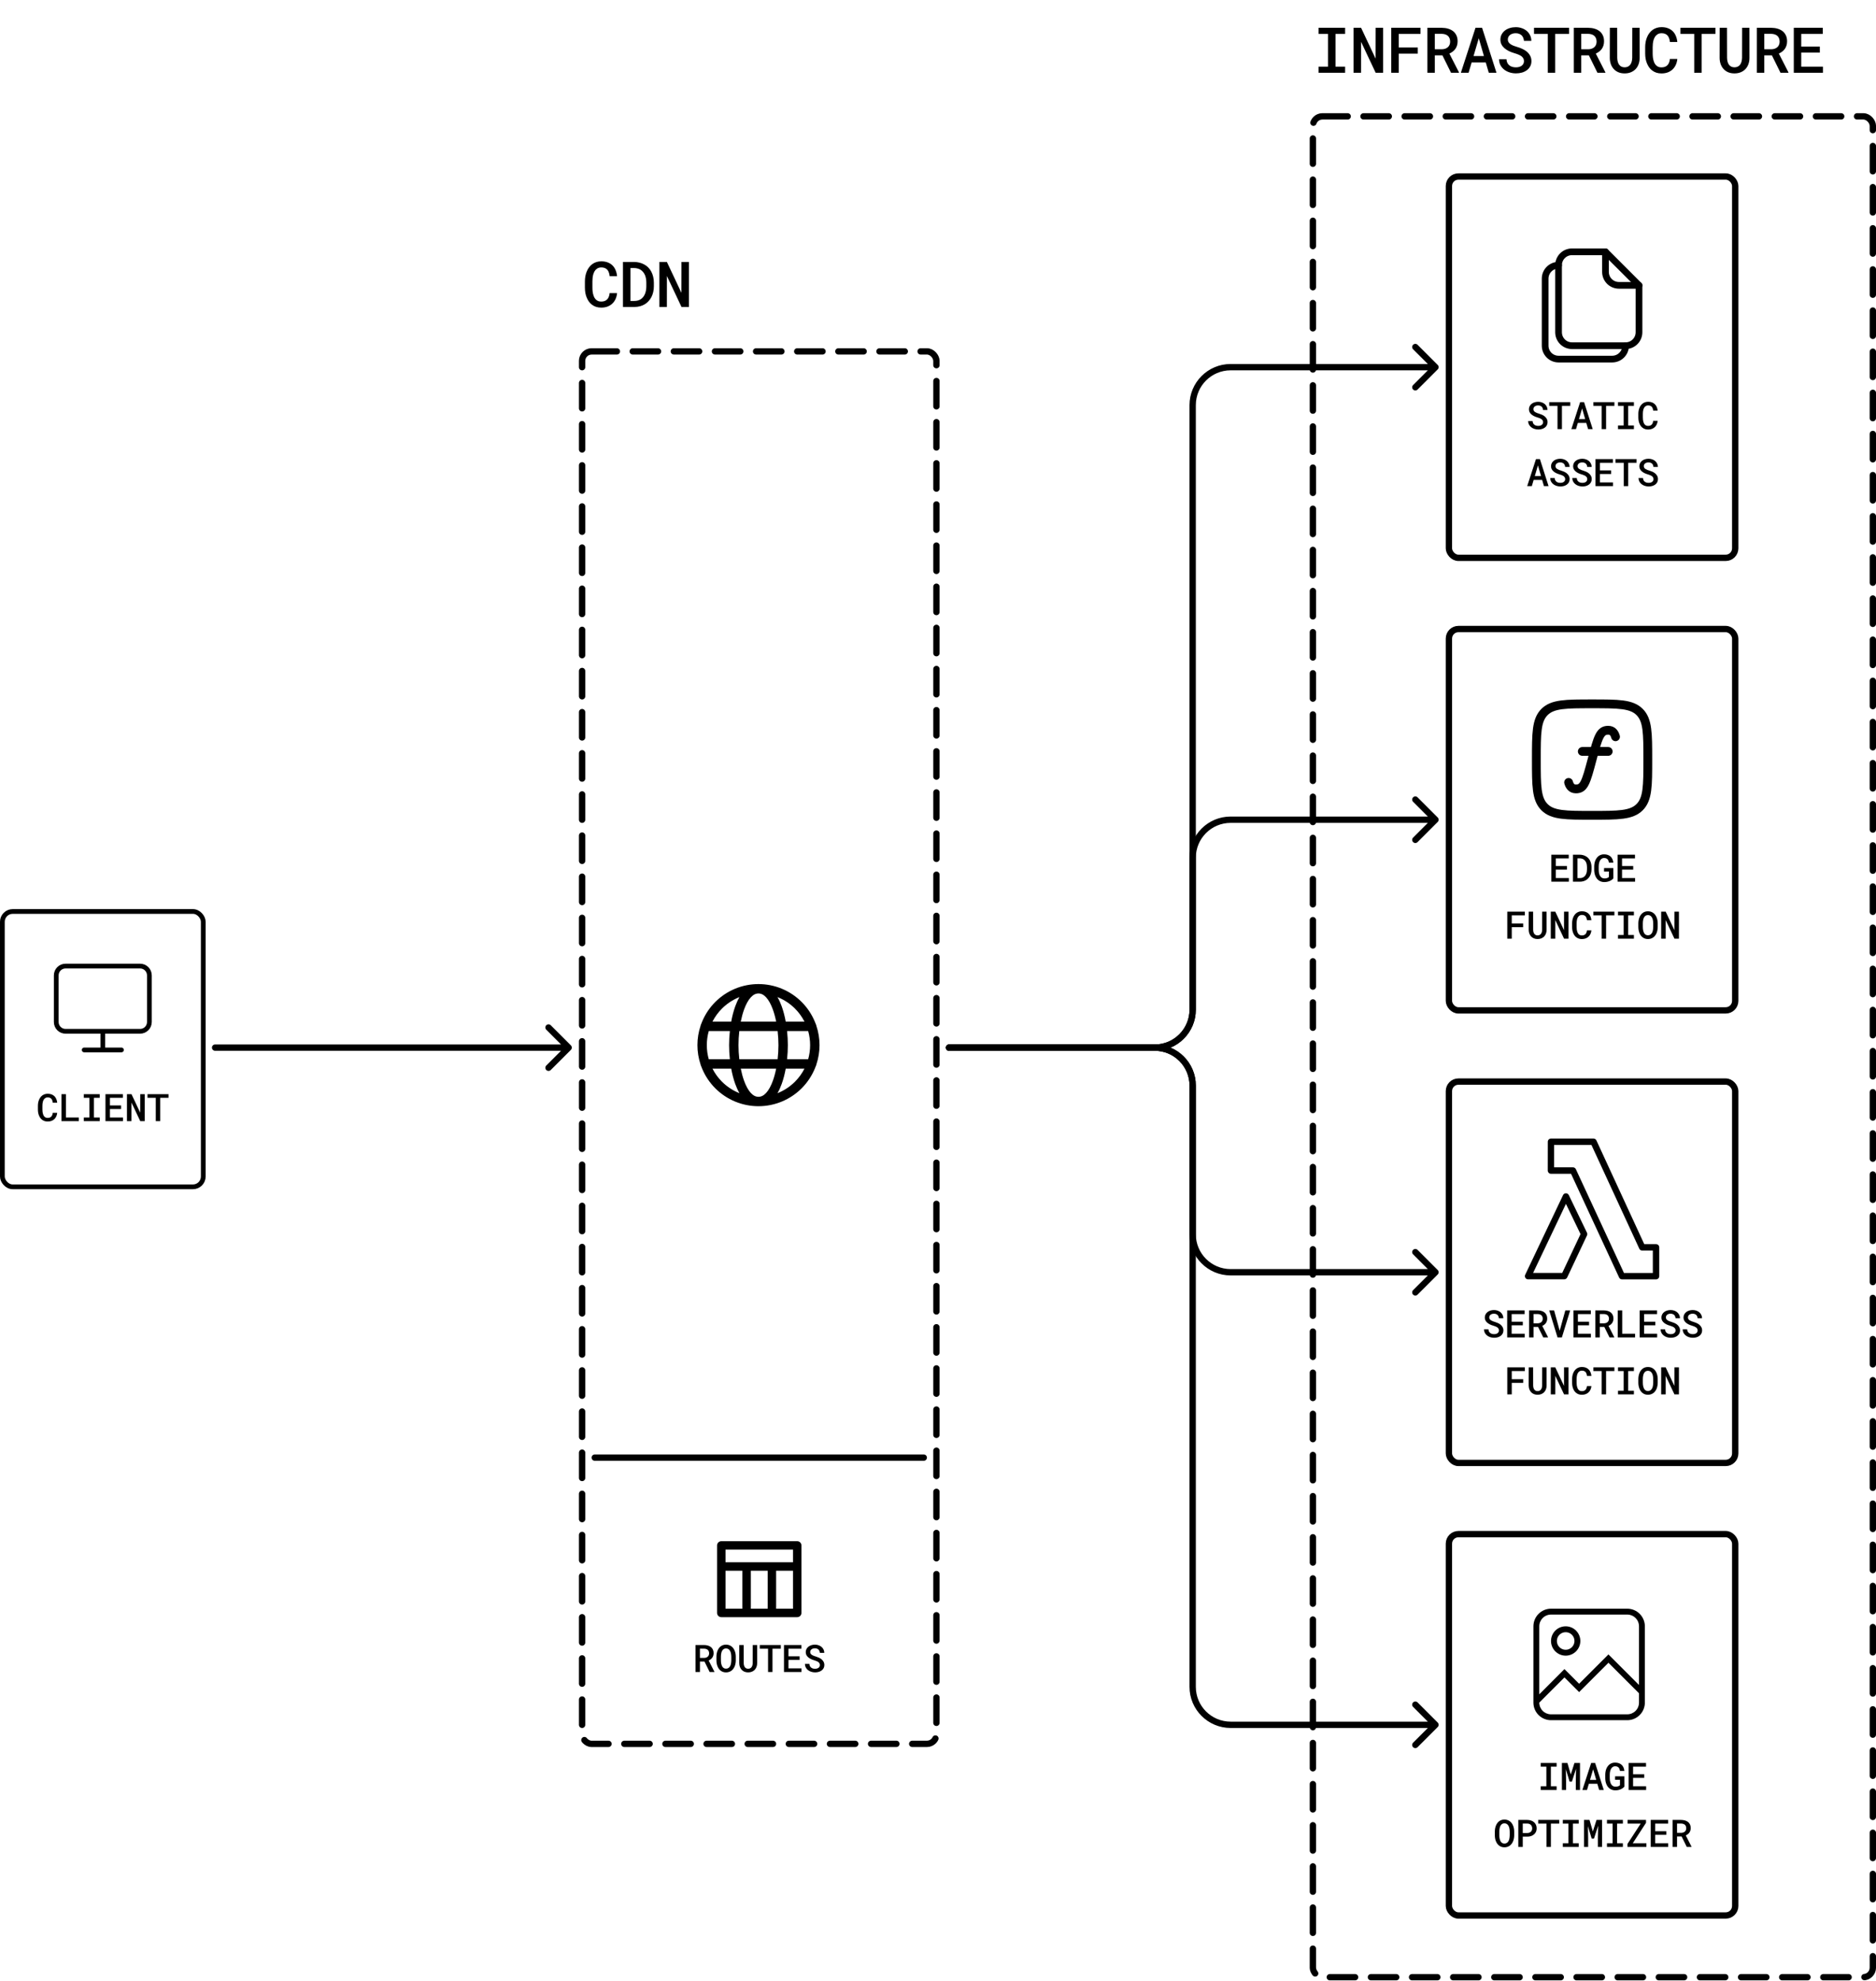 <svg width="1186" height="1252" viewBox="0 0 1186 1252" fill="none" xmlns="http://www.w3.org/2000/svg">
<rect x="368" y="222.074" width="224" height="880" rx="6" stroke="currentColor" stroke-width="4" stroke-linecap="round" stroke-dasharray="16 10"/>
<path d="M390.109 185.25C389.979 186.63 389.654 187.887 389.133 189.02C388.612 190.139 387.928 191.096 387.082 191.891C386.223 192.698 385.201 193.323 384.016 193.766C382.844 194.195 381.542 194.41 380.109 194.41C378.938 194.41 377.857 194.254 376.867 193.941C375.891 193.616 375.018 193.16 374.25 192.574C373.508 192.027 372.857 191.37 372.297 190.602C371.75 189.82 371.288 188.967 370.91 188.043C370.533 187.132 370.246 186.142 370.051 185.074C369.868 184.007 369.777 182.893 369.777 181.734V177.848C369.777 176.741 369.868 175.673 370.051 174.645C370.233 173.616 370.507 172.646 370.871 171.734C371.262 170.719 371.763 169.801 372.375 168.98C373 168.147 373.716 167.438 374.523 166.852C375.292 166.318 376.138 165.901 377.062 165.602C378 165.302 379.022 165.152 380.129 165.152C381.626 165.152 382.961 165.374 384.133 165.816C385.318 166.259 386.327 166.884 387.16 167.691C388.007 168.512 388.671 169.501 389.152 170.66C389.647 171.819 389.966 173.108 390.109 174.527H385.422C385.344 173.681 385.181 172.919 384.934 172.242C384.699 171.552 384.374 170.966 383.957 170.484C383.527 170.003 383 169.638 382.375 169.391C381.75 169.13 381.001 169 380.129 169C379.517 169 378.964 169.085 378.469 169.254C377.987 169.423 377.557 169.664 377.18 169.977C376.659 170.354 376.223 170.849 375.871 171.461C375.533 172.06 375.253 172.73 375.031 173.473C374.862 174.124 374.732 174.82 374.641 175.562C374.562 176.292 374.523 177.04 374.523 177.809V181.734C374.523 182.685 374.576 183.577 374.68 184.41C374.797 185.243 374.973 186.005 375.207 186.695C375.389 187.268 375.617 187.789 375.891 188.258C376.177 188.727 376.516 189.13 376.906 189.469C377.31 189.833 377.772 190.113 378.293 190.309C378.827 190.491 379.432 190.582 380.109 190.582C380.917 190.582 381.633 190.465 382.258 190.23C382.883 189.996 383.417 189.651 383.859 189.195C384.289 188.753 384.634 188.199 384.895 187.535C385.155 186.871 385.324 186.109 385.402 185.25H390.109ZM393.839 194V165.562H400.87C402.094 165.562 403.246 165.706 404.327 165.992C405.408 166.266 406.391 166.65 407.276 167.145C408.24 167.652 409.093 168.29 409.835 169.059C410.59 169.827 411.222 170.686 411.729 171.637C412.25 172.626 412.654 173.714 412.94 174.898C413.227 176.083 413.37 177.346 413.37 178.688V180.914C413.37 182.203 413.233 183.427 412.96 184.586C412.699 185.732 412.322 186.78 411.827 187.73C411.345 188.655 410.759 189.495 410.069 190.25C409.392 191.005 408.637 191.65 407.804 192.184C406.866 192.77 405.824 193.219 404.679 193.531C403.546 193.844 402.328 194 401.026 194H393.839ZM398.585 169.391V190.191H401.026C401.86 190.191 402.621 190.094 403.311 189.898C404.015 189.69 404.646 189.397 405.206 189.02C405.779 188.629 406.287 188.141 406.729 187.555C407.185 186.956 407.556 186.272 407.843 185.504C408.09 184.853 408.279 184.143 408.409 183.375C408.539 182.607 408.604 181.786 408.604 180.914V178.648C408.604 177.789 408.539 176.975 408.409 176.207C408.279 175.439 408.09 174.729 407.843 174.078C407.53 173.284 407.113 172.568 406.593 171.93C406.072 171.279 405.453 170.751 404.737 170.348C404.216 170.048 403.63 169.82 402.979 169.664C402.328 169.495 401.625 169.404 400.87 169.391H398.585ZM435.556 194H430.849L421.611 174.43L421.592 194H416.845V165.562H421.611L430.791 185.055L430.83 165.562H435.556V194Z" fill="currentColor"/>
<path fill-rule="evenodd" clip-rule="evenodd" d="M1036.17 209.99V180.323L1014.98 159.133H993.787C991.539 159.133 989.383 160.026 987.793 161.615C986.204 163.205 985.311 165.361 985.311 167.609V209.99C985.311 212.238 986.204 214.394 987.793 215.984C989.383 217.573 991.539 218.466 993.787 218.466H1027.69C1029.94 218.466 1032.1 217.573 1033.69 215.984C1035.27 214.394 1036.17 212.238 1036.17 209.99Z" stroke="currentColor" stroke-width="4.238" stroke-linecap="round" stroke-linejoin="round"/>
<path d="M1014.98 159.133V171.847C1014.98 174.095 1015.87 176.251 1017.46 177.841C1019.05 179.43 1021.21 180.323 1023.45 180.323H1036.17M985.31 167.609C983.062 167.609 980.906 168.502 979.317 170.092C977.727 171.681 976.834 173.837 976.834 176.085V218.466C976.834 220.714 977.727 222.87 979.317 224.46C980.906 226.049 983.062 226.942 985.31 226.942H1019.21C1021.46 226.942 1023.62 226.049 1025.21 224.46C1026.8 222.87 1027.69 220.714 1027.69 218.466" stroke="currentColor" stroke-width="4.238" stroke-linecap="round" stroke-linejoin="round"/>
<rect x="830" y="73.537" width="354" height="1176" rx="6" stroke="currentColor" stroke-width="4" stroke-linecap="round" stroke-dasharray="16 10"/>
<path d="M833.613 17.562H850.371V21.449H844.297V42.133H850.371V46H833.613V42.133H839.551V21.449H833.613V17.562ZM874.413 46H869.706L860.468 26.43L860.448 46H855.702V17.562H860.468L869.647 37.055L869.686 17.562H874.413V46ZM896.306 33.891H884.275V46H879.549V17.562H898.025V21.449H884.275V30.023H896.306V33.891ZM911.891 34.965H907.087V46H902.399V17.562H911.423C912.894 17.576 914.248 17.764 915.485 18.129C916.722 18.494 917.79 19.027 918.688 19.73C919.574 20.447 920.264 21.338 920.758 22.406C921.253 23.461 921.501 24.698 921.501 26.117C921.501 27.094 921.37 27.979 921.11 28.773C920.863 29.568 920.511 30.284 920.055 30.922C919.6 31.56 919.053 32.12 918.415 32.602C917.777 33.083 917.067 33.5 916.286 33.852L922.36 45.746V46H917.34L911.891 34.965ZM907.087 31.137H911.481C912.314 31.124 913.063 31 913.727 30.766C914.404 30.518 914.977 30.167 915.446 29.711C915.863 29.32 916.188 28.838 916.423 28.266C916.657 27.693 916.774 27.042 916.774 26.312C916.774 25.492 916.644 24.776 916.383 24.164C916.136 23.539 915.765 23.018 915.27 22.602C914.814 22.211 914.261 21.918 913.61 21.723C912.959 21.514 912.23 21.404 911.423 21.391H907.087V31.137ZM939.293 39.457H930.367L928.433 46H923.55L932.808 17.562H936.968L946.07 46H941.207L939.293 39.457ZM931.558 35.434H938.14L934.878 24.184L931.558 35.434ZM963.452 38.676C963.452 38.012 963.315 37.426 963.041 36.918C962.768 36.41 962.384 35.954 961.889 35.551C961.368 35.173 960.75 34.835 960.034 34.535C959.33 34.223 958.543 33.943 957.67 33.695C956.329 33.318 955.092 32.855 953.959 32.309C952.84 31.749 951.883 31.124 951.088 30.434C950.294 29.73 949.669 28.936 949.213 28.051C948.771 27.152 948.549 26.143 948.549 25.023C948.549 23.812 948.81 22.725 949.33 21.762C949.851 20.785 950.554 19.952 951.44 19.262C952.325 18.585 953.354 18.07 954.526 17.719C955.711 17.354 956.954 17.172 958.256 17.172C959.636 17.172 960.919 17.387 962.104 17.816C963.302 18.233 964.343 18.819 965.229 19.574C966.114 20.342 966.811 21.26 967.319 22.328C967.84 23.383 968.1 24.555 968.1 25.844H963.452C963.386 25.128 963.23 24.477 962.983 23.891C962.748 23.292 962.416 22.777 961.987 22.348C961.544 21.931 961.004 21.605 960.366 21.371C959.741 21.124 959.018 21 958.198 21C957.482 21 956.817 21.098 956.205 21.293C955.607 21.475 955.086 21.736 954.643 22.074C954.2 22.426 953.855 22.849 953.608 23.344C953.36 23.838 953.237 24.392 953.237 25.004C953.25 25.655 953.419 26.228 953.745 26.723C954.07 27.204 954.506 27.628 955.053 27.992C955.613 28.357 956.251 28.676 956.967 28.949C957.696 29.223 958.458 29.477 959.252 29.711C960.255 29.997 961.232 30.355 962.182 30.785C963.146 31.202 964.031 31.71 964.838 32.309C965.841 33.064 966.642 33.969 967.241 35.023C967.853 36.065 968.159 37.27 968.159 38.637C968.159 39.9 967.892 41.013 967.358 41.977C966.837 42.94 966.134 43.741 965.248 44.379C964.35 45.043 963.308 45.544 962.123 45.883C960.939 46.208 959.689 46.371 958.373 46.371C956.98 46.371 955.607 46.156 954.252 45.727C952.898 45.284 951.72 44.646 950.717 43.812C949.793 43.031 949.057 42.113 948.51 41.059C947.976 40.004 947.703 38.793 947.69 37.426H952.377C952.442 38.298 952.625 39.06 952.924 39.711C953.237 40.349 953.66 40.876 954.194 41.293C954.715 41.723 955.327 42.042 956.03 42.25C956.746 42.458 957.527 42.562 958.373 42.562C959.09 42.562 959.754 42.478 960.366 42.309C960.991 42.139 961.531 41.885 961.987 41.547C962.429 41.221 962.781 40.818 963.041 40.336C963.315 39.854 963.452 39.301 963.452 38.676ZM991.947 21.449H983.177V46H978.509V21.449H969.798V17.562H991.947V21.449ZM1004.46 34.965H999.66V46H994.973V17.562H1004C1005.47 17.576 1006.82 17.764 1008.06 18.129C1009.3 18.494 1010.36 19.027 1011.26 19.73C1012.15 20.447 1012.84 21.338 1013.33 22.406C1013.83 23.461 1014.07 24.698 1014.07 26.117C1014.07 27.094 1013.94 27.979 1013.68 28.773C1013.44 29.568 1013.08 30.284 1012.63 30.922C1012.17 31.56 1011.63 32.12 1010.99 32.602C1010.35 33.083 1009.64 33.5 1008.86 33.852L1014.93 45.746V46H1009.91L1004.46 34.965ZM999.66 31.137H1004.05C1004.89 31.124 1005.64 31 1006.3 30.766C1006.98 30.518 1007.55 30.167 1008.02 29.711C1008.44 29.32 1008.76 28.838 1009 28.266C1009.23 27.693 1009.35 27.042 1009.35 26.312C1009.35 25.492 1009.22 24.776 1008.96 24.164C1008.71 23.539 1008.34 23.018 1007.84 22.602C1007.39 22.211 1006.83 21.918 1006.18 21.723C1005.53 21.514 1004.8 21.404 1004 21.391H999.66V31.137ZM1036.55 17.562L1036.57 36.586C1036.57 38.057 1036.35 39.398 1035.89 40.609C1035.45 41.807 1034.82 42.836 1034 43.695C1033.16 44.555 1032.16 45.219 1030.99 45.688C1029.83 46.156 1028.53 46.391 1027.08 46.391C1025.66 46.391 1024.38 46.163 1023.23 45.707C1022.09 45.238 1021.11 44.574 1020.3 43.715C1019.48 42.855 1018.85 41.82 1018.39 40.609C1017.95 39.398 1017.72 38.057 1017.71 36.586L1017.75 17.562H1022.37L1022.41 36.586C1022.43 37.484 1022.54 38.311 1022.75 39.066C1022.95 39.809 1023.26 40.44 1023.66 40.961C1024.05 41.456 1024.53 41.846 1025.09 42.133C1025.66 42.406 1026.33 42.543 1027.08 42.543C1027.85 42.543 1028.53 42.406 1029.11 42.133C1029.71 41.846 1030.21 41.443 1030.62 40.922C1031.02 40.388 1031.33 39.757 1031.53 39.027C1031.74 38.285 1031.86 37.471 1031.89 36.586L1031.92 17.562H1036.55ZM1060.4 37.25C1060.27 38.63 1059.94 39.887 1059.42 41.02C1058.9 42.139 1058.22 43.096 1057.37 43.891C1056.51 44.698 1055.49 45.323 1054.31 45.766C1053.13 46.195 1051.83 46.41 1050.4 46.41C1049.23 46.41 1048.15 46.254 1047.16 45.941C1046.18 45.616 1045.31 45.16 1044.54 44.574C1043.8 44.027 1043.15 43.37 1042.59 42.602C1042.04 41.82 1041.58 40.967 1041.2 40.043C1040.82 39.132 1040.54 38.142 1040.34 37.074C1040.16 36.007 1040.07 34.893 1040.07 33.734V29.848C1040.07 28.741 1040.16 27.673 1040.34 26.645C1040.52 25.616 1040.8 24.646 1041.16 23.734C1041.55 22.719 1042.05 21.801 1042.67 20.98C1043.29 20.147 1044.01 19.438 1044.81 18.852C1045.58 18.318 1046.43 17.901 1047.35 17.602C1048.29 17.302 1049.31 17.152 1050.42 17.152C1051.92 17.152 1053.25 17.374 1054.42 17.816C1055.61 18.259 1056.62 18.884 1057.45 19.691C1058.3 20.512 1058.96 21.501 1059.44 22.66C1059.94 23.819 1060.26 25.108 1060.4 26.527H1055.71C1055.63 25.681 1055.47 24.919 1055.22 24.242C1054.99 23.552 1054.66 22.966 1054.25 22.484C1053.82 22.003 1053.29 21.638 1052.67 21.391C1052.04 21.13 1051.29 21 1050.42 21C1049.81 21 1049.25 21.085 1048.76 21.254C1048.28 21.423 1047.85 21.664 1047.47 21.977C1046.95 22.354 1046.51 22.849 1046.16 23.461C1045.82 24.06 1045.54 24.73 1045.32 25.473C1045.15 26.124 1045.02 26.82 1044.93 27.562C1044.85 28.292 1044.81 29.04 1044.81 29.809V33.734C1044.81 34.685 1044.87 35.577 1044.97 36.41C1045.09 37.243 1045.26 38.005 1045.5 38.695C1045.68 39.268 1045.91 39.789 1046.18 40.258C1046.47 40.727 1046.81 41.13 1047.2 41.469C1047.6 41.833 1048.06 42.113 1048.58 42.309C1049.12 42.491 1049.72 42.582 1050.4 42.582C1051.21 42.582 1051.92 42.465 1052.55 42.23C1053.17 41.996 1053.71 41.651 1054.15 41.195C1054.58 40.753 1054.93 40.199 1055.19 39.535C1055.45 38.871 1055.62 38.109 1055.69 37.25H1060.4ZM1084.52 21.449H1075.75V46H1071.08V21.449H1062.37V17.562H1084.52V21.449ZM1105.98 17.562L1106 36.586C1106 38.057 1105.78 39.398 1105.32 40.609C1104.88 41.807 1104.25 42.836 1103.43 43.695C1102.59 44.555 1101.59 45.219 1100.42 45.688C1099.26 46.156 1097.96 46.391 1096.51 46.391C1095.09 46.391 1093.81 46.163 1092.66 45.707C1091.52 45.238 1090.54 44.574 1089.73 43.715C1088.91 42.855 1088.28 41.82 1087.82 40.609C1087.38 39.398 1087.15 38.057 1087.14 36.586L1087.18 17.562H1091.8L1091.84 36.586C1091.86 37.484 1091.97 38.311 1092.18 39.066C1092.38 39.809 1092.69 40.44 1093.09 40.961C1093.48 41.456 1093.96 41.846 1094.52 42.133C1095.09 42.406 1095.76 42.543 1096.51 42.543C1097.28 42.543 1097.96 42.406 1098.54 42.133C1099.14 41.846 1099.64 41.443 1100.05 40.922C1100.45 40.388 1100.76 39.757 1100.96 39.027C1101.17 38.285 1101.29 37.471 1101.32 36.586L1101.36 17.562H1105.98ZM1120.18 34.965H1115.38V46H1110.69V17.562H1119.71C1121.18 17.576 1122.54 17.764 1123.78 18.129C1125.01 18.494 1126.08 19.027 1126.98 19.73C1127.86 20.447 1128.55 21.338 1129.05 22.406C1129.54 23.461 1129.79 24.698 1129.79 26.117C1129.79 27.094 1129.66 27.979 1129.4 28.773C1129.15 29.568 1128.8 30.284 1128.35 30.922C1127.89 31.56 1127.34 32.12 1126.71 32.602C1126.07 33.083 1125.36 33.5 1124.58 33.852L1130.65 45.746V46H1125.63L1120.18 34.965ZM1115.38 31.137H1119.77C1120.61 31.124 1121.35 31 1122.02 30.766C1122.7 30.518 1123.27 30.167 1123.74 29.711C1124.15 29.32 1124.48 28.838 1124.71 28.266C1124.95 27.693 1125.07 27.042 1125.07 26.312C1125.07 25.492 1124.93 24.776 1124.67 24.164C1124.43 23.539 1124.06 23.018 1123.56 22.602C1123.11 22.211 1122.55 21.918 1121.9 21.723C1121.25 21.514 1120.52 21.404 1119.71 21.391H1115.38V31.137ZM1150.49 33.246H1138.74V42.133H1152.47V46H1134.03V17.562H1152.37V21.449H1138.74V29.457H1150.49V33.246Z" fill="currentColor"/>
<rect x="1.5" y="576.037" width="127" height="174" rx="6.5" stroke="currentColor" stroke-width="3"/>
<path d="M53.222 663.537H76.778M65 651.759V663.537M41.445 610.537H88.556C91.808 610.537 94.445 613.174 94.445 616.426V645.87C94.445 649.123 91.808 651.759 88.556 651.759H41.445C38.192 651.759 35.556 649.123 35.556 645.87V616.426C35.556 613.174 38.192 610.537 41.445 610.537Z" stroke="currentColor" stroke-width="3" stroke-linecap="round" stroke-linejoin="round"/>
<path d="M36.163 703.287C36.085 704.115 35.89 704.869 35.578 705.549C35.265 706.221 34.855 706.795 34.347 707.271C33.831 707.756 33.218 708.131 32.507 708.396C31.804 708.654 31.023 708.783 30.163 708.783C29.46 708.783 28.812 708.689 28.218 708.502C27.632 708.307 27.109 708.033 26.648 707.682C26.203 707.354 25.812 706.959 25.476 706.498C25.148 706.029 24.87 705.518 24.644 704.963C24.417 704.416 24.245 703.822 24.128 703.182C24.019 702.541 23.964 701.873 23.964 701.178V698.846C23.964 698.182 24.019 697.541 24.128 696.924C24.238 696.307 24.402 695.725 24.62 695.178C24.855 694.568 25.156 694.018 25.523 693.525C25.898 693.025 26.328 692.6 26.812 692.248C27.273 691.928 27.781 691.678 28.335 691.498C28.898 691.318 29.511 691.229 30.175 691.229C31.074 691.229 31.874 691.361 32.578 691.627C33.288 691.893 33.894 692.268 34.394 692.752C34.902 693.244 35.3 693.838 35.589 694.533C35.886 695.229 36.078 696.002 36.163 696.854H33.351C33.304 696.346 33.206 695.889 33.058 695.482C32.917 695.068 32.722 694.717 32.472 694.428C32.214 694.139 31.898 693.92 31.523 693.771C31.148 693.615 30.699 693.537 30.175 693.537C29.808 693.537 29.476 693.588 29.179 693.689C28.89 693.791 28.632 693.936 28.406 694.123C28.093 694.35 27.831 694.646 27.62 695.014C27.417 695.373 27.249 695.775 27.117 696.221C27.015 696.611 26.937 697.029 26.882 697.475C26.835 697.912 26.812 698.361 26.812 698.822V701.178C26.812 701.748 26.843 702.283 26.906 702.783C26.976 703.283 27.081 703.74 27.222 704.154C27.331 704.498 27.468 704.811 27.632 705.092C27.804 705.373 28.007 705.615 28.242 705.818C28.484 706.037 28.761 706.205 29.074 706.322C29.394 706.432 29.757 706.486 30.163 706.486C30.648 706.486 31.078 706.416 31.453 706.275C31.828 706.135 32.148 705.928 32.413 705.654C32.671 705.389 32.878 705.057 33.035 704.658C33.191 704.26 33.292 703.803 33.339 703.287H36.163ZM41.672 706.217H49.817V708.537H38.848V691.475H41.672V706.217ZM52.982 691.475H63.037V693.807H59.392V706.217H63.037V708.537H52.982V706.217H56.544V693.807H52.982V691.475ZM76.549 700.885H69.495V706.217H77.733V708.537H66.67V691.475H77.674V693.807H69.495V698.611H76.549V700.885ZM91.492 708.537H88.668L83.125 696.795L83.113 708.537H80.265V691.475H83.125L88.632 703.17L88.656 691.475H91.492V708.537ZM106.54 693.807H101.278V708.537H98.477V693.807H93.251V691.475H106.54V693.807Z" fill="currentColor"/>
<path d="M136 660.074C134.895 660.074 134 660.97 134 662.074C134 663.179 134.895 664.074 136 664.074V660.074ZM360.914 663.488C361.695 662.707 361.695 661.441 360.914 660.66L348.186 647.932C347.405 647.151 346.139 647.151 345.358 647.932C344.577 648.713 344.577 649.979 345.358 650.761L356.672 662.074L345.358 673.388C344.577 674.169 344.577 675.435 345.358 676.216C346.139 676.997 347.405 676.997 348.186 676.216L360.914 663.488ZM136 662.074V664.074H359.5V662.074V660.074H136V662.074Z" fill="currentColor"/>
<path d="M975.538 266.82C975.538 266.422 975.456 266.07 975.292 265.766C975.128 265.461 974.898 265.188 974.601 264.945C974.288 264.719 973.917 264.516 973.488 264.336C973.066 264.148 972.593 263.98 972.07 263.832C971.265 263.605 970.523 263.328 969.843 263C969.171 262.664 968.597 262.289 968.12 261.875C967.644 261.453 967.269 260.977 966.995 260.445C966.73 259.906 966.597 259.301 966.597 258.629C966.597 257.902 966.753 257.25 967.066 256.672C967.378 256.086 967.8 255.586 968.331 255.172C968.863 254.766 969.48 254.457 970.183 254.246C970.894 254.027 971.64 253.918 972.421 253.918C973.249 253.918 974.019 254.047 974.73 254.305C975.449 254.555 976.074 254.906 976.605 255.359C977.136 255.82 977.554 256.371 977.859 257.012C978.171 257.645 978.327 258.348 978.327 259.121H975.538C975.499 258.691 975.406 258.301 975.257 257.949C975.117 257.59 974.917 257.281 974.66 257.023C974.394 256.773 974.07 256.578 973.687 256.438C973.312 256.289 972.878 256.215 972.386 256.215C971.956 256.215 971.558 256.273 971.191 256.391C970.831 256.5 970.519 256.656 970.253 256.859C969.988 257.07 969.781 257.324 969.632 257.621C969.484 257.918 969.41 258.25 969.41 258.617C969.417 259.008 969.519 259.352 969.714 259.648C969.91 259.938 970.171 260.191 970.499 260.41C970.835 260.629 971.218 260.82 971.648 260.984C972.085 261.148 972.542 261.301 973.019 261.441C973.62 261.613 974.206 261.828 974.777 262.086C975.355 262.336 975.886 262.641 976.37 263C976.972 263.453 977.452 263.996 977.812 264.629C978.179 265.254 978.363 265.977 978.363 266.797C978.363 267.555 978.202 268.223 977.882 268.801C977.57 269.379 977.148 269.859 976.617 270.242C976.077 270.641 975.452 270.941 974.742 271.145C974.031 271.34 973.281 271.438 972.492 271.438C971.656 271.438 970.831 271.309 970.019 271.051C969.206 270.785 968.499 270.402 967.898 269.902C967.343 269.434 966.902 268.883 966.574 268.25C966.253 267.617 966.089 266.891 966.081 266.07H968.894C968.933 266.594 969.042 267.051 969.222 267.441C969.41 267.824 969.663 268.141 969.984 268.391C970.296 268.648 970.663 268.84 971.085 268.965C971.515 269.09 971.984 269.152 972.492 269.152C972.921 269.152 973.32 269.102 973.687 269C974.062 268.898 974.386 268.746 974.66 268.543C974.925 268.348 975.136 268.105 975.292 267.816C975.456 267.527 975.538 267.195 975.538 266.82ZM992.707 256.484H987.446V271.215H984.645V256.484H979.418V254.152H992.707V256.484ZM1002.85 267.289H997.49L996.33 271.215H993.4L998.955 254.152H1001.45L1006.91 271.215H1003.99L1002.85 267.289ZM998.205 264.875H1002.15L1000.2 258.125L998.205 264.875ZM1020.62 256.484H1015.36V271.215H1012.56V256.484H1007.33V254.152H1020.62V256.484ZM1022.9 254.152H1032.95V256.484H1029.31V268.895H1032.95V271.215H1022.9V268.895H1026.46V256.484H1022.9V254.152ZM1047.95 265.965C1047.88 266.793 1047.68 267.547 1047.37 268.227C1047.06 268.898 1046.65 269.473 1046.14 269.949C1045.62 270.434 1045.01 270.809 1044.3 271.074C1043.59 271.332 1042.81 271.461 1041.95 271.461C1041.25 271.461 1040.6 271.367 1040.01 271.18C1039.42 270.984 1038.9 270.711 1038.44 270.359C1037.99 270.031 1037.6 269.637 1037.27 269.176C1036.94 268.707 1036.66 268.195 1036.43 267.641C1036.21 267.094 1036.04 266.5 1035.92 265.859C1035.81 265.219 1035.75 264.551 1035.75 263.855V261.523C1035.75 260.859 1035.81 260.219 1035.92 259.602C1036.03 258.984 1036.19 258.402 1036.41 257.855C1036.65 257.246 1036.95 256.695 1037.31 256.203C1037.69 255.703 1038.12 255.277 1038.6 254.926C1039.06 254.605 1039.57 254.355 1040.13 254.176C1040.69 253.996 1041.3 253.906 1041.97 253.906C1042.86 253.906 1043.66 254.039 1044.37 254.305C1045.08 254.57 1045.68 254.945 1046.18 255.43C1046.69 255.922 1047.09 256.516 1047.38 257.211C1047.68 257.906 1047.87 258.68 1047.95 259.531H1045.14C1045.09 259.023 1045 258.566 1044.85 258.16C1044.71 257.746 1044.51 257.395 1044.26 257.105C1044 256.816 1043.69 256.598 1043.31 256.449C1042.94 256.293 1042.49 256.215 1041.97 256.215C1041.6 256.215 1041.27 256.266 1040.97 256.367C1040.68 256.469 1040.42 256.613 1040.2 256.801C1039.88 257.027 1039.62 257.324 1039.41 257.691C1039.21 258.051 1039.04 258.453 1038.91 258.898C1038.81 259.289 1038.73 259.707 1038.67 260.152C1038.63 260.59 1038.6 261.039 1038.6 261.5V263.855C1038.6 264.426 1038.63 264.961 1038.7 265.461C1038.77 265.961 1038.87 266.418 1039.01 266.832C1039.12 267.176 1039.26 267.488 1039.42 267.77C1039.59 268.051 1039.8 268.293 1040.03 268.496C1040.27 268.715 1040.55 268.883 1040.86 269C1041.18 269.109 1041.55 269.164 1041.95 269.164C1042.44 269.164 1042.87 269.094 1043.24 268.953C1043.62 268.812 1043.94 268.605 1044.2 268.332C1044.46 268.066 1044.67 267.734 1044.82 267.336C1044.98 266.938 1045.08 266.48 1045.13 265.965H1047.95ZM974.929 303.289H969.574L968.413 307.215H965.484L971.038 290.152H973.535L978.995 307.215H976.077L974.929 303.289ZM970.288 300.875H974.238L972.281 294.125L970.288 300.875ZM989.496 302.82C989.496 302.422 989.414 302.07 989.25 301.766C989.086 301.461 988.856 301.188 988.559 300.945C988.246 300.719 987.875 300.516 987.446 300.336C987.024 300.148 986.551 299.98 986.028 299.832C985.223 299.605 984.481 299.328 983.801 299C983.129 298.664 982.555 298.289 982.079 297.875C981.602 297.453 981.227 296.977 980.954 296.445C980.688 295.906 980.555 295.301 980.555 294.629C980.555 293.902 980.711 293.25 981.024 292.672C981.336 292.086 981.758 291.586 982.289 291.172C982.821 290.766 983.438 290.457 984.141 290.246C984.852 290.027 985.598 289.918 986.379 289.918C987.207 289.918 987.977 290.047 988.688 290.305C989.407 290.555 990.032 290.906 990.563 291.359C991.094 291.82 991.512 292.371 991.817 293.012C992.129 293.645 992.286 294.348 992.286 295.121H989.496C989.457 294.691 989.364 294.301 989.215 293.949C989.075 293.59 988.875 293.281 988.618 293.023C988.352 292.773 988.028 292.578 987.645 292.438C987.27 292.289 986.836 292.215 986.344 292.215C985.914 292.215 985.516 292.273 985.149 292.391C984.789 292.5 984.477 292.656 984.211 292.859C983.946 293.07 983.739 293.324 983.59 293.621C983.442 293.918 983.368 294.25 983.368 294.617C983.375 295.008 983.477 295.352 983.672 295.648C983.868 295.938 984.129 296.191 984.457 296.41C984.793 296.629 985.176 296.82 985.606 296.984C986.043 297.148 986.5 297.301 986.977 297.441C987.579 297.613 988.164 297.828 988.735 298.086C989.313 298.336 989.844 298.641 990.329 299C990.93 299.453 991.411 299.996 991.77 300.629C992.137 301.254 992.321 301.977 992.321 302.797C992.321 303.555 992.161 304.223 991.84 304.801C991.528 305.379 991.106 305.859 990.575 306.242C990.036 306.641 989.411 306.941 988.7 307.145C987.989 307.34 987.239 307.438 986.45 307.438C985.614 307.438 984.789 307.309 983.977 307.051C983.164 306.785 982.457 306.402 981.856 305.902C981.301 305.434 980.86 304.883 980.532 304.25C980.211 303.617 980.047 302.891 980.039 302.07H982.852C982.891 302.594 983 303.051 983.18 303.441C983.368 303.824 983.621 304.141 983.942 304.391C984.254 304.648 984.621 304.84 985.043 304.965C985.473 305.09 985.942 305.152 986.45 305.152C986.879 305.152 987.278 305.102 987.645 305C988.02 304.898 988.344 304.746 988.618 304.543C988.883 304.348 989.094 304.105 989.25 303.816C989.414 303.527 989.496 303.195 989.496 302.82ZM1003.45 302.82C1003.45 302.422 1003.37 302.07 1003.21 301.766C1003.04 301.461 1002.81 301.188 1002.52 300.945C1002.2 300.719 1001.83 300.516 1001.4 300.336C1000.98 300.148 1000.51 299.98 999.986 299.832C999.181 299.605 998.439 299.328 997.759 299C997.087 298.664 996.513 298.289 996.037 297.875C995.56 297.453 995.185 296.977 994.912 296.445C994.646 295.906 994.513 295.301 994.513 294.629C994.513 293.902 994.669 293.25 994.982 292.672C995.294 292.086 995.716 291.586 996.248 291.172C996.779 290.766 997.396 290.457 998.099 290.246C998.81 290.027 999.556 289.918 1000.34 289.918C1001.17 289.918 1001.94 290.047 1002.65 290.305C1003.36 290.555 1003.99 290.906 1004.52 291.359C1005.05 291.82 1005.47 292.371 1005.77 293.012C1006.09 293.645 1006.24 294.348 1006.24 295.121H1003.45C1003.42 294.691 1003.32 294.301 1003.17 293.949C1003.03 293.59 1002.83 293.281 1002.58 293.023C1002.31 292.773 1001.99 292.578 1001.6 292.438C1001.23 292.289 1000.79 292.215 1000.3 292.215C999.873 292.215 999.474 292.273 999.107 292.391C998.748 292.5 998.435 292.656 998.169 292.859C997.904 293.07 997.697 293.324 997.548 293.621C997.4 293.918 997.326 294.25 997.326 294.617C997.333 295.008 997.435 295.352 997.63 295.648C997.826 295.938 998.087 296.191 998.415 296.41C998.751 296.629 999.134 296.82 999.564 296.984C1000 297.148 1000.46 297.301 1000.94 297.441C1001.54 297.613 1002.12 297.828 1002.69 298.086C1003.27 298.336 1003.8 298.641 1004.29 299C1004.89 299.453 1005.37 299.996 1005.73 300.629C1006.1 301.254 1006.28 301.977 1006.28 302.797C1006.28 303.555 1006.12 304.223 1005.8 304.801C1005.49 305.379 1005.06 305.859 1004.53 306.242C1003.99 306.641 1003.37 306.941 1002.66 307.145C1001.95 307.34 1001.2 307.438 1000.41 307.438C999.572 307.438 998.748 307.309 997.935 307.051C997.123 306.785 996.415 306.402 995.814 305.902C995.259 305.434 994.818 304.883 994.49 304.25C994.169 303.617 994.005 302.891 993.998 302.07H996.81C996.849 302.594 996.958 303.051 997.138 303.441C997.326 303.824 997.58 304.141 997.9 304.391C998.212 304.648 998.58 304.84 999.001 304.965C999.431 305.09 999.9 305.152 1000.41 305.152C1000.84 305.152 1001.24 305.102 1001.6 305C1001.98 304.898 1002.3 304.746 1002.58 304.543C1002.84 304.348 1003.05 304.105 1003.21 303.816C1003.37 303.527 1003.45 303.195 1003.45 302.82ZM1018.55 299.562H1011.49V304.895H1019.73V307.215H1008.67V290.152H1019.67V292.484H1011.49V297.289H1018.55V299.562ZM1034.58 292.484H1029.32V307.215H1026.52V292.484H1021.29V290.152H1034.58V292.484ZM1045.33 302.82C1045.33 302.422 1045.25 302.07 1045.08 301.766C1044.92 301.461 1044.69 301.188 1044.39 300.945C1044.08 300.719 1043.71 300.516 1043.28 300.336C1042.86 300.148 1042.38 299.98 1041.86 299.832C1041.06 299.605 1040.31 299.328 1039.63 299C1038.96 298.664 1038.39 298.289 1037.91 297.875C1037.43 297.453 1037.06 296.977 1036.79 296.445C1036.52 295.906 1036.39 295.301 1036.39 294.629C1036.39 293.902 1036.54 293.25 1036.86 292.672C1037.17 292.086 1037.59 291.586 1038.12 291.172C1038.65 290.766 1039.27 290.457 1039.97 290.246C1040.68 290.027 1041.43 289.918 1042.21 289.918C1043.04 289.918 1043.81 290.047 1044.52 290.305C1045.24 290.555 1045.86 290.906 1046.4 291.359C1046.93 291.82 1047.34 292.371 1047.65 293.012C1047.96 293.645 1048.12 294.348 1048.12 295.121H1045.33C1045.29 294.691 1045.2 294.301 1045.05 293.949C1044.91 293.59 1044.71 293.281 1044.45 293.023C1044.18 292.773 1043.86 292.578 1043.48 292.438C1043.1 292.289 1042.67 292.215 1042.18 292.215C1041.75 292.215 1041.35 292.273 1040.98 292.391C1040.62 292.5 1040.31 292.656 1040.04 292.859C1039.78 293.07 1039.57 293.324 1039.42 293.621C1039.27 293.918 1039.2 294.25 1039.2 294.617C1039.21 295.008 1039.31 295.352 1039.5 295.648C1039.7 295.938 1039.96 296.191 1040.29 296.41C1040.63 296.629 1041.01 296.82 1041.44 296.984C1041.88 297.148 1042.33 297.301 1042.81 297.441C1043.41 297.613 1044 297.828 1044.57 298.086C1045.15 298.336 1045.68 298.641 1046.16 299C1046.76 299.453 1047.24 299.996 1047.6 300.629C1047.97 301.254 1048.15 301.977 1048.15 302.797C1048.15 303.555 1047.99 304.223 1047.67 304.801C1047.36 305.379 1046.94 305.859 1046.41 306.242C1045.87 306.641 1045.24 306.941 1044.53 307.145C1043.82 307.34 1043.07 307.438 1042.28 307.438C1041.45 307.438 1040.62 307.309 1039.81 307.051C1039 306.785 1038.29 306.402 1037.69 305.902C1037.13 305.434 1036.69 304.883 1036.36 304.25C1036.04 303.617 1035.88 302.891 1035.87 302.07H1038.68C1038.72 302.594 1038.83 303.051 1039.01 303.441C1039.2 303.824 1039.45 304.141 1039.77 304.391C1040.09 304.648 1040.45 304.84 1040.88 304.965C1041.31 305.09 1041.77 305.152 1042.28 305.152C1042.71 305.152 1043.11 305.102 1043.48 305C1043.85 304.898 1044.18 304.746 1044.45 304.543C1044.72 304.348 1044.93 304.105 1045.08 303.816C1045.25 303.527 1045.33 303.195 1045.33 302.82Z" fill="currentColor"/>
<path d="M458.667 987.333H501.334V979.333H458.667V987.333ZM485.334 1016.67V992.667H474.667V1016.67H485.334ZM490.667 1016.67H501.334V992.667H490.667V1016.67ZM469.334 1016.67V992.667H458.667V1016.67H469.334ZM456.001 974H504.001C504.708 974 505.386 974.281 505.886 974.781C506.386 975.281 506.667 975.959 506.667 976.667V1019.33C506.667 1020.04 506.386 1020.72 505.886 1021.22C505.386 1021.72 504.708 1022 504.001 1022H456.001C455.293 1022 454.615 1021.72 454.115 1021.22C453.615 1020.72 453.334 1020.04 453.334 1019.33V976.667C453.334 975.959 453.615 975.281 454.115 974.781C454.615 974.281 455.293 974 456.001 974Z" fill="currentColor"/>
<path fill-rule="evenodd" clip-rule="evenodd" d="M467.389 651.594C467.04 654.62 466.869 657.649 466.869 660.5C466.869 663.351 467.04 666.38 467.389 669.406H491.611C491.96 666.38 492.131 663.351 492.131 660.5C492.131 657.649 491.96 654.62 491.611 651.594H467.389ZM461.415 651.594C461.088 654.646 460.931 657.667 460.931 660.5C460.931 663.333 461.088 666.354 461.415 669.406H448.082C447.262 666.515 446.844 663.518 446.844 660.5C446.844 657.482 447.262 654.485 448.082 651.594H461.415ZM468.313 645.656H490.687C490.149 642.952 489.457 640.353 488.606 638.001C487.411 634.696 485.97 632.067 484.36 630.312C482.792 628.602 481.195 627.844 479.5 627.844C477.805 627.844 476.208 628.602 474.64 630.312C473.03 632.067 471.589 634.696 470.394 638.001C469.543 640.353 468.851 642.952 468.313 645.656ZM467.488 630.133C466.444 631.927 465.558 633.912 464.81 635.982C463.727 638.978 462.886 642.274 462.269 645.656H450.412C451.964 642.615 453.986 639.831 456.409 637.409C459.441 634.376 463.041 631.971 467.003 630.33C467.164 630.263 467.326 630.197 467.488 630.133ZM443.308 647.097C443.478 646.639 443.657 646.183 443.844 645.731C445.784 641.048 448.626 636.794 452.21 633.21C455.794 629.626 460.048 626.784 464.731 624.844C469.413 622.905 474.432 621.906 479.5 621.906C484.568 621.906 489.587 622.905 494.269 624.844C498.952 626.784 503.206 629.626 506.79 633.21C510.374 636.794 513.216 641.048 515.156 645.731C515.343 646.183 515.522 646.639 515.692 647.097C515.894 647.433 516.031 647.811 516.087 648.216C517.414 652.17 518.094 656.318 518.094 660.5C518.094 664.682 517.414 668.83 516.087 672.784C516.031 673.189 515.894 673.567 515.692 673.903C515.522 674.361 515.343 674.817 515.156 675.269C513.216 679.952 510.374 684.206 506.79 687.79C503.206 691.374 498.952 694.216 494.269 696.156C489.587 698.095 484.568 699.094 479.5 699.094C474.432 699.094 469.413 698.095 464.731 696.156C460.048 694.216 455.794 691.374 452.21 687.79C448.626 684.206 445.784 679.952 443.844 675.269C443.657 674.817 443.478 674.361 443.308 673.903C443.106 673.567 442.969 673.189 442.913 672.784C441.586 668.83 440.906 664.682 440.906 660.5C440.906 656.318 441.586 652.17 442.913 648.216C442.969 647.811 443.106 647.433 443.308 647.097ZM450.412 675.344C451.964 678.385 453.986 681.169 456.409 683.591C459.441 686.624 463.041 689.029 467.003 690.67C467.164 690.737 467.326 690.803 467.488 690.867C466.444 689.073 465.558 687.088 464.81 685.018C463.727 682.022 462.886 678.726 462.269 675.344H450.412ZM468.313 675.344C468.851 678.048 469.543 680.647 470.394 682.999C471.589 686.304 473.03 688.933 474.64 690.688C476.208 692.398 477.805 693.156 479.5 693.156C481.195 693.156 482.792 692.398 484.36 690.688C485.97 688.933 487.411 686.304 488.606 682.999C489.457 680.647 490.149 678.048 490.687 675.344H468.313ZM496.731 675.344C496.114 678.726 495.273 682.022 494.19 685.018C493.442 687.088 492.556 689.073 491.512 690.867C491.674 690.803 491.836 690.737 491.997 690.67C495.959 689.029 499.559 686.624 502.591 683.591C505.014 681.169 507.036 678.385 508.588 675.344H496.731ZM510.918 669.406C511.738 666.515 512.156 663.518 512.156 660.5C512.156 657.482 511.738 654.485 510.918 651.594H497.585C497.912 654.646 498.069 657.667 498.069 660.5C498.069 663.333 497.912 666.354 497.585 669.406H510.918ZM496.731 645.656H508.588C507.036 642.615 505.014 639.831 502.591 637.409C499.559 634.376 495.959 631.971 491.997 630.33C491.836 630.263 491.674 630.197 491.512 630.133C492.556 631.927 493.442 633.912 494.19 635.982C495.273 638.978 496.114 642.274 496.731 645.656Z" fill="currentColor"/>
<path d="M445.374 1050.06H442.492V1056.68H439.679V1039.62H445.093C445.976 1039.62 446.788 1039.74 447.531 1039.96C448.273 1040.17 448.913 1040.49 449.452 1040.92C449.984 1041.35 450.398 1041.88 450.695 1042.52C450.992 1043.15 451.14 1043.9 451.14 1044.75C451.14 1045.33 451.062 1045.87 450.906 1046.34C450.757 1046.82 450.546 1047.25 450.273 1047.63C449.999 1048.01 449.671 1048.35 449.288 1048.64C448.906 1048.93 448.48 1049.18 448.011 1049.39L451.656 1056.53V1056.68H448.644L445.374 1050.06ZM442.492 1047.76H445.128C445.628 1047.75 446.077 1047.68 446.476 1047.54C446.882 1047.39 447.226 1047.18 447.507 1046.9C447.757 1046.67 447.952 1046.38 448.093 1046.04C448.234 1045.69 448.304 1045.3 448.304 1044.87C448.304 1044.37 448.226 1043.94 448.07 1043.58C447.921 1043.2 447.699 1042.89 447.402 1042.64C447.128 1042.4 446.796 1042.23 446.406 1042.11C446.015 1041.99 445.577 1041.92 445.093 1041.91H442.492V1047.76ZM465.168 1049.28C465.168 1049.97 465.106 1050.63 464.981 1051.28C464.864 1051.92 464.692 1052.52 464.465 1053.09C464.223 1053.66 463.922 1054.19 463.563 1054.67C463.204 1055.15 462.789 1055.56 462.321 1055.9C461.868 1056.22 461.364 1056.46 460.809 1056.64C460.262 1056.82 459.661 1056.91 459.004 1056.91C458.325 1056.91 457.7 1056.82 457.129 1056.63C456.567 1056.44 456.063 1056.17 455.618 1055.83C455.164 1055.49 454.766 1055.08 454.422 1054.59C454.086 1054.11 453.805 1053.58 453.579 1053C453.36 1052.44 453.196 1051.85 453.086 1051.23C452.977 1050.6 452.922 1049.95 452.922 1049.28V1047.03C452.922 1046.34 452.981 1045.67 453.098 1045.02C453.215 1044.37 453.391 1043.76 453.625 1043.18C453.852 1042.62 454.129 1042.12 454.457 1041.65C454.793 1041.19 455.188 1040.78 455.641 1040.44C456.079 1040.1 456.575 1039.84 457.129 1039.66C457.692 1039.47 458.309 1039.38 458.981 1039.38C459.661 1039.38 460.286 1039.47 460.856 1039.66C461.426 1039.85 461.938 1040.11 462.391 1040.45C462.844 1040.78 463.239 1041.18 463.575 1041.63C463.911 1042.08 464.192 1042.58 464.418 1043.12C464.668 1043.7 464.856 1044.32 464.981 1044.98C465.106 1045.64 465.168 1046.32 465.168 1047.03V1049.28ZM462.332 1047.01C462.325 1046.58 462.297 1046.16 462.25 1045.74C462.211 1045.33 462.141 1044.94 462.039 1044.56C461.922 1044.13 461.766 1043.74 461.571 1043.39C461.383 1043.03 461.153 1042.72 460.879 1042.47C460.637 1042.26 460.36 1042.08 460.047 1041.96C459.735 1041.83 459.379 1041.77 458.981 1041.77C458.598 1041.77 458.254 1041.83 457.95 1041.96C457.645 1042.08 457.379 1042.24 457.153 1042.45C456.879 1042.71 456.649 1043.02 456.461 1043.38C456.274 1043.73 456.129 1044.12 456.028 1044.56C455.934 1044.94 455.864 1045.33 455.817 1045.76C455.778 1046.17 455.758 1046.59 455.758 1047.01V1049.28C455.758 1049.7 455.778 1050.11 455.817 1050.51C455.856 1050.92 455.922 1051.31 456.016 1051.69C456.118 1052.11 456.254 1052.5 456.426 1052.87C456.606 1053.23 456.821 1053.53 457.071 1053.78C457.313 1054.02 457.59 1054.21 457.903 1054.35C458.223 1054.48 458.59 1054.54 459.004 1054.54C459.403 1054.54 459.762 1054.48 460.082 1054.35C460.411 1054.21 460.692 1054.03 460.926 1053.81C461.2 1053.55 461.426 1053.24 461.606 1052.89C461.793 1052.53 461.942 1052.14 462.051 1051.71C462.145 1051.33 462.211 1050.94 462.25 1050.54C462.297 1050.12 462.325 1049.71 462.332 1049.28V1047.01ZM478.658 1039.62L478.669 1051.03C478.669 1051.91 478.533 1052.72 478.259 1053.44C477.994 1054.16 477.615 1054.78 477.123 1055.29C476.623 1055.81 476.021 1056.21 475.318 1056.49C474.623 1056.77 473.841 1056.91 472.974 1056.91C472.123 1056.91 471.353 1056.78 470.665 1056.5C469.978 1056.22 469.392 1055.82 468.908 1055.31C468.415 1054.79 468.033 1054.17 467.759 1053.44C467.494 1052.72 467.357 1051.91 467.349 1051.03L467.373 1039.62H470.15L470.173 1051.03C470.181 1051.57 470.248 1052.06 470.373 1052.52C470.498 1052.96 470.681 1053.34 470.923 1053.65C471.158 1053.95 471.443 1054.19 471.779 1054.36C472.123 1054.52 472.521 1054.6 472.974 1054.6C473.435 1054.6 473.841 1054.52 474.193 1054.36C474.552 1054.19 474.853 1053.94 475.095 1053.63C475.337 1053.31 475.521 1052.93 475.646 1052.49C475.771 1052.05 475.841 1051.56 475.857 1051.03L475.88 1039.62H478.658ZM493.624 1041.95H488.362V1056.68H485.561V1041.95H480.335V1039.62H493.624V1041.95ZM505.507 1049.03H498.453V1054.36H506.691V1056.68H495.628V1039.62H506.632V1041.95H498.453V1046.75H505.507V1049.03ZM518.329 1052.28C518.329 1051.88 518.247 1051.53 518.083 1051.23C517.919 1050.92 517.688 1050.65 517.391 1050.41C517.079 1050.18 516.708 1049.98 516.278 1049.8C515.856 1049.61 515.383 1049.44 514.86 1049.29C514.055 1049.07 513.313 1048.79 512.633 1048.46C511.962 1048.13 511.387 1047.75 510.911 1047.34C510.434 1046.92 510.059 1046.44 509.786 1045.91C509.52 1045.37 509.387 1044.76 509.387 1044.09C509.387 1043.37 509.544 1042.71 509.856 1042.13C510.169 1041.55 510.59 1041.05 511.122 1040.63C511.653 1040.23 512.27 1039.92 512.973 1039.71C513.684 1039.49 514.43 1039.38 515.212 1039.38C516.04 1039.38 516.809 1039.51 517.52 1039.77C518.239 1040.02 518.864 1040.37 519.395 1040.82C519.926 1041.28 520.344 1041.83 520.649 1042.47C520.962 1043.11 521.118 1043.81 521.118 1044.58H518.329C518.29 1044.15 518.196 1043.76 518.048 1043.41C517.907 1043.05 517.708 1042.74 517.45 1042.49C517.184 1042.24 516.86 1042.04 516.477 1041.9C516.102 1041.75 515.669 1041.68 515.176 1041.68C514.747 1041.68 514.348 1041.74 513.981 1041.85C513.622 1041.96 513.309 1042.12 513.044 1042.32C512.778 1042.53 512.571 1042.79 512.423 1043.08C512.274 1043.38 512.2 1043.71 512.2 1044.08C512.208 1044.47 512.309 1044.81 512.505 1045.11C512.7 1045.4 512.962 1045.65 513.29 1045.87C513.626 1046.09 514.008 1046.28 514.438 1046.45C514.876 1046.61 515.333 1046.76 515.809 1046.9C516.411 1047.08 516.997 1047.29 517.567 1047.55C518.145 1047.8 518.676 1048.1 519.161 1048.46C519.762 1048.92 520.243 1049.46 520.602 1050.09C520.969 1050.72 521.153 1051.44 521.153 1052.26C521.153 1053.02 520.993 1053.69 520.673 1054.26C520.36 1054.84 519.938 1055.32 519.407 1055.71C518.868 1056.1 518.243 1056.4 517.532 1056.61C516.821 1056.8 516.071 1056.9 515.282 1056.9C514.446 1056.9 513.622 1056.77 512.809 1056.51C511.997 1056.25 511.29 1055.87 510.688 1055.37C510.133 1054.9 509.692 1054.35 509.364 1053.71C509.044 1053.08 508.88 1052.35 508.872 1051.53H511.684C511.723 1052.06 511.833 1052.51 512.012 1052.9C512.2 1053.29 512.454 1053.6 512.774 1053.85C513.087 1054.11 513.454 1054.3 513.876 1054.43C514.305 1054.55 514.774 1054.62 515.282 1054.62C515.712 1054.62 516.11 1054.56 516.477 1054.46C516.852 1054.36 517.176 1054.21 517.45 1054.01C517.715 1053.81 517.926 1053.57 518.083 1053.28C518.247 1052.99 518.329 1052.66 518.329 1052.28Z" fill="currentColor"/>
<path d="M376 921.182H584" stroke="currentColor" stroke-width="4" stroke-linecap="round" stroke-linejoin="bevel"/>
<rect x="916" y="111.537" width="181" height="241" rx="6" stroke="currentColor" stroke-width="4" stroke-linecap="round"/>
<path d="M600 660.074C598.895 660.074 598 660.97 598 662.074C598 663.179 598.895 664.074 600 664.074V660.074ZM908.914 233.451C909.695 232.67 909.695 231.404 908.914 230.623L896.186 217.895C895.405 217.114 894.139 217.114 893.358 217.895C892.577 218.676 892.577 219.942 893.358 220.723L904.672 232.037L893.358 243.351C892.577 244.132 892.577 245.398 893.358 246.179C894.139 246.96 895.405 246.96 896.186 246.179L908.914 233.451ZM600 662.074V664.074H730V662.074V660.074H600V662.074ZM754 638.074H756V256.037H754H752V638.074H754ZM778 232.037V234.037H907.5V232.037V230.037H778V232.037ZM754 256.037H756C756 243.887 765.85 234.037 778 234.037V232.037V230.037C763.641 230.037 752 241.678 752 256.037H754ZM730 662.074V664.074C744.359 664.074 756 652.434 756 638.074H754H752C752 650.224 742.15 660.074 730 660.074V662.074Z" fill="currentColor"/>
<path d="M991.666 494.459C992.222 496.428 993.353 498.579 996.301 498.579C1001.4 498.579 1002.68 494.459 1006.5 480.037C1010.32 465.615 1011.6 461.495 1016.7 461.495C1019.65 461.495 1020.78 463.646 1021.33 465.615M1000.32 474.886H1016.7" stroke="currentColor" stroke-width="5.562" stroke-linecap="round" stroke-linejoin="round"/>
<path d="M971.271 480.037C971.271 463.431 971.271 455.124 976.429 449.966C981.587 444.808 989.89 444.808 1006.5 444.808C1023.11 444.808 1031.41 444.808 1036.57 449.966C1041.73 455.124 1041.73 463.427 1041.73 480.037C1041.73 496.643 1041.73 504.95 1036.57 510.108C1031.41 515.266 1023.11 515.266 1006.5 515.266C989.894 515.266 981.587 515.266 976.429 510.108C971.271 504.95 971.271 496.647 971.271 480.037Z" stroke="currentColor" stroke-width="5.562" stroke-linecap="round" stroke-linejoin="round"/>
<path d="M990.633 549.562H983.579V554.895H991.817V557.215H980.754V540.152H991.758V542.484H983.579V547.289H990.633V549.562ZM994.431 557.215V540.152H998.65C999.384 540.152 1000.08 540.238 1000.72 540.41C1001.37 540.574 1001.96 540.805 1002.49 541.102C1003.07 541.406 1003.58 541.789 1004.03 542.25C1004.48 542.711 1004.86 543.227 1005.17 543.797C1005.48 544.391 1005.72 545.043 1005.89 545.754C1006.06 546.465 1006.15 547.223 1006.15 548.027V549.363C1006.15 550.137 1006.07 550.871 1005.9 551.566C1005.75 552.254 1005.52 552.883 1005.22 553.453C1004.94 554.008 1004.58 554.512 1004.17 554.965C1003.76 555.418 1003.31 555.805 1002.81 556.125C1002.25 556.477 1001.62 556.746 1000.94 556.934C1000.26 557.121 999.525 557.215 998.744 557.215H994.431ZM997.279 542.449V554.93H998.744C999.244 554.93 999.701 554.871 1000.11 554.754C1000.54 554.629 1000.92 554.453 1001.25 554.227C1001.6 553.992 1001.9 553.699 1002.17 553.348C1002.44 552.988 1002.66 552.578 1002.83 552.117C1002.98 551.727 1003.1 551.301 1003.17 550.84C1003.25 550.379 1003.29 549.887 1003.29 549.363V548.004C1003.29 547.488 1003.25 547 1003.17 546.539C1003.1 546.078 1002.98 545.652 1002.83 545.262C1002.65 544.785 1002.4 544.355 1002.08 543.973C1001.77 543.582 1001.4 543.266 1000.97 543.023C1000.66 542.844 1000.31 542.707 999.915 542.613C999.525 542.512 999.103 542.457 998.65 542.449H997.279ZM1019.96 555.117C1019.72 555.398 1019.44 555.672 1019.1 555.938C1018.76 556.195 1018.39 556.426 1017.96 556.629C1017.43 556.887 1016.85 557.086 1016.23 557.227C1015.6 557.375 1014.94 557.449 1014.23 557.449C1013.57 557.449 1012.96 557.363 1012.39 557.191C1011.81 557.02 1011.3 556.777 1010.84 556.465C1010.38 556.152 1009.96 555.773 1009.6 555.328C1009.24 554.883 1008.94 554.387 1008.69 553.84C1008.42 553.27 1008.21 552.641 1008.07 551.953C1007.93 551.266 1007.86 550.543 1007.85 549.785V547.605C1007.86 546.871 1007.92 546.168 1008.05 545.496C1008.18 544.824 1008.37 544.203 1008.62 543.633C1008.87 543.094 1009.15 542.602 1009.49 542.156C1009.83 541.711 1010.21 541.324 1010.64 540.996C1011.11 540.652 1011.62 540.387 1012.19 540.199C1012.76 540.012 1013.37 539.918 1014.04 539.918C1014.94 539.918 1015.73 540.039 1016.43 540.281C1017.12 540.523 1017.72 540.871 1018.21 541.324C1018.71 541.785 1019.1 542.344 1019.39 543C1019.68 543.648 1019.87 544.379 1019.94 545.191H1017.18C1017.11 544.746 1017 544.344 1016.86 543.984C1016.72 543.617 1016.53 543.309 1016.3 543.059C1016.05 542.793 1015.74 542.59 1015.37 542.449C1015.01 542.309 1014.59 542.238 1014.1 542.238C1013.74 542.238 1013.4 542.301 1013.1 542.426C1012.8 542.543 1012.52 542.707 1012.28 542.918C1012 543.16 1011.75 543.461 1011.54 543.82C1011.34 544.172 1011.17 544.566 1011.04 545.004C1010.92 545.387 1010.83 545.797 1010.78 546.234C1010.73 546.672 1010.7 547.121 1010.7 547.582V549.785C1010.7 550.324 1010.73 550.836 1010.8 551.32C1010.88 551.805 1010.99 552.254 1011.14 552.668C1011.26 552.98 1011.4 553.273 1011.55 553.547C1011.72 553.82 1011.91 554.062 1012.13 554.273C1012.4 554.547 1012.72 554.758 1013.08 554.906C1013.44 555.055 1013.86 555.133 1014.32 555.141C1014.59 555.141 1014.87 555.125 1015.15 555.094C1015.43 555.055 1015.7 554.996 1015.96 554.918C1016.21 554.84 1016.44 554.742 1016.65 554.625C1016.86 554.5 1017.03 554.355 1017.15 554.191L1017.17 550.781H1014.07V548.59H1019.93L1019.96 555.117ZM1032.51 549.562H1025.45V554.895H1033.69V557.215H1022.63V540.152H1033.63V542.484H1025.45V547.289H1032.51V549.562ZM962.951 585.949H955.733V593.215H952.897V576.152H963.983V578.484H955.733V583.629H962.951V585.949ZM977.742 576.152L977.753 587.566C977.753 588.449 977.617 589.254 977.343 589.98C977.077 590.699 976.699 591.316 976.206 591.832C975.706 592.348 975.105 592.746 974.402 593.027C973.706 593.309 972.925 593.449 972.058 593.449C971.206 593.449 970.437 593.312 969.749 593.039C969.062 592.758 968.476 592.359 967.992 591.844C967.499 591.328 967.117 590.707 966.843 589.98C966.577 589.254 966.441 588.449 966.433 587.566L966.456 576.152H969.234L969.257 587.566C969.265 588.105 969.331 588.602 969.456 589.055C969.581 589.5 969.765 589.879 970.007 590.191C970.242 590.488 970.527 590.723 970.863 590.895C971.206 591.059 971.605 591.141 972.058 591.141C972.519 591.141 972.925 591.059 973.277 590.895C973.636 590.723 973.937 590.48 974.179 590.168C974.421 589.848 974.605 589.469 974.73 589.031C974.855 588.586 974.925 588.098 974.941 587.566L974.964 576.152H977.742ZM991.618 593.215H988.793L983.25 581.473L983.239 593.215H980.391V576.152H983.25L988.758 587.848L988.782 576.152H991.618V593.215ZM1006.08 587.965C1006 588.793 1005.81 589.547 1005.49 590.227C1005.18 590.898 1004.77 591.473 1004.26 591.949C1003.75 592.434 1003.13 592.809 1002.42 593.074C1001.72 593.332 1000.94 593.461 1000.08 593.461C999.376 593.461 998.728 593.367 998.134 593.18C997.548 592.984 997.025 592.711 996.564 592.359C996.119 592.031 995.728 591.637 995.392 591.176C995.064 590.707 994.787 590.195 994.56 589.641C994.333 589.094 994.162 588.5 994.044 587.859C993.935 587.219 993.88 586.551 993.88 585.855V583.523C993.88 582.859 993.935 582.219 994.044 581.602C994.154 580.984 994.318 580.402 994.537 579.855C994.771 579.246 995.072 578.695 995.439 578.203C995.814 577.703 996.244 577.277 996.728 576.926C997.189 576.605 997.697 576.355 998.251 576.176C998.814 575.996 999.427 575.906 1000.09 575.906C1000.99 575.906 1001.79 576.039 1002.49 576.305C1003.2 576.57 1003.81 576.945 1004.31 577.43C1004.82 577.922 1005.22 578.516 1005.51 579.211C1005.8 579.906 1005.99 580.68 1006.08 581.531H1003.27C1003.22 581.023 1003.12 580.566 1002.97 580.16C1002.83 579.746 1002.64 579.395 1002.39 579.105C1002.13 578.816 1001.81 578.598 1001.44 578.449C1001.06 578.293 1000.61 578.215 1000.09 578.215C999.724 578.215 999.392 578.266 999.095 578.367C998.806 578.469 998.548 578.613 998.322 578.801C998.009 579.027 997.748 579.324 997.537 579.691C997.333 580.051 997.166 580.453 997.033 580.898C996.931 581.289 996.853 581.707 996.798 582.152C996.751 582.59 996.728 583.039 996.728 583.5V585.855C996.728 586.426 996.759 586.961 996.822 587.461C996.892 587.961 996.998 588.418 997.138 588.832C997.248 589.176 997.384 589.488 997.548 589.77C997.72 590.051 997.923 590.293 998.158 590.496C998.4 590.715 998.677 590.883 998.99 591C999.31 591.109 999.673 591.164 1000.08 591.164C1000.56 591.164 1000.99 591.094 1001.37 590.953C1001.74 590.812 1002.06 590.605 1002.33 590.332C1002.59 590.066 1002.79 589.734 1002.95 589.336C1003.11 588.938 1003.21 588.48 1003.26 587.965H1006.08ZM1020.62 578.484H1015.36V593.215H1012.56V578.484H1007.33V576.152H1020.62V578.484ZM1022.9 576.152H1032.95V578.484H1029.31V590.895H1032.95V593.215H1022.9V590.895H1026.46V578.484H1022.9V576.152ZM1048 585.82C1048 586.508 1047.94 587.172 1047.81 587.812C1047.7 588.453 1047.52 589.059 1047.3 589.629C1047.06 590.199 1046.75 590.727 1046.4 591.211C1046.04 591.688 1045.62 592.098 1045.15 592.441C1044.7 592.754 1044.2 593 1043.64 593.18C1043.09 593.359 1042.49 593.449 1041.84 593.449C1041.16 593.449 1040.53 593.355 1039.96 593.168C1039.4 592.973 1038.9 592.707 1038.45 592.371C1038 592.027 1037.6 591.613 1037.25 591.129C1036.92 590.645 1036.64 590.113 1036.41 589.535C1036.19 588.98 1036.03 588.391 1035.92 587.766C1035.81 587.133 1035.75 586.484 1035.75 585.82V583.57C1035.75 582.875 1035.81 582.203 1035.93 581.555C1036.05 580.906 1036.22 580.293 1036.46 579.715C1036.68 579.16 1036.96 578.652 1037.29 578.191C1037.63 577.723 1038.02 577.316 1038.47 576.973C1038.91 576.637 1039.41 576.379 1039.96 576.199C1040.52 576.012 1041.14 575.918 1041.81 575.918C1042.49 575.918 1043.12 576.012 1043.69 576.199C1044.26 576.387 1044.77 576.648 1045.22 576.984C1045.68 577.32 1046.07 577.715 1046.41 578.168C1046.74 578.621 1047.02 579.117 1047.25 579.656C1047.5 580.234 1047.69 580.855 1047.81 581.52C1047.94 582.176 1048 582.859 1048 583.57V585.82ZM1045.16 583.547C1045.16 583.117 1045.13 582.695 1045.08 582.281C1045.04 581.867 1044.97 581.473 1044.87 581.098C1044.75 580.668 1044.6 580.277 1044.4 579.926C1044.22 579.566 1043.99 579.262 1043.71 579.012C1043.47 578.793 1043.19 578.621 1042.88 578.496C1042.57 578.371 1042.21 578.309 1041.81 578.309C1041.43 578.309 1041.09 578.371 1040.78 578.496C1040.48 578.613 1040.21 578.777 1039.99 578.988C1039.71 579.246 1039.48 579.555 1039.29 579.914C1039.11 580.266 1038.96 580.66 1038.86 581.098C1038.77 581.473 1038.7 581.871 1038.65 582.293C1038.61 582.707 1038.59 583.125 1038.59 583.547V585.82C1038.59 586.234 1038.61 586.645 1038.65 587.051C1038.69 587.457 1038.75 587.848 1038.85 588.223C1038.95 588.645 1039.09 589.039 1039.26 589.406C1039.44 589.766 1039.65 590.07 1039.9 590.32C1040.15 590.555 1040.42 590.742 1040.74 590.883C1041.06 591.016 1041.42 591.082 1041.84 591.082C1042.24 591.082 1042.59 591.016 1042.91 590.883C1043.24 590.75 1043.52 590.57 1043.76 590.344C1044.03 590.086 1044.26 589.781 1044.44 589.43C1044.63 589.07 1044.77 588.676 1044.88 588.246C1044.98 587.871 1045.04 587.48 1045.08 587.074C1045.13 586.66 1045.16 586.242 1045.16 585.82V583.547ZM1061.41 593.215H1058.58L1053.04 581.473L1053.03 593.215H1050.18V576.152H1053.04L1058.55 587.848L1058.57 576.152H1061.41V593.215Z" fill="currentColor"/>
<rect x="916" y="397.537" width="181" height="241" rx="6" stroke="currentColor" stroke-width="4" stroke-linecap="round"/>
<g clip-path="url(#clip0_151532_573)">
<path d="M980.489 719.537C979.958 719.548 979.453 719.767 979.083 720.147C978.712 720.528 978.506 721.038 978.509 721.569L978.487 739.77C978.487 740.307 978.709 740.819 979.076 741.216C979.261 741.401 979.481 741.547 979.723 741.645C979.965 741.744 980.224 741.793 980.486 741.791H993.201L1023.6 807.354C1023.76 807.704 1024.01 808.001 1024.33 808.211C1024.65 808.421 1025.03 808.534 1025.41 808.537H1046.96C1047.49 808.533 1048.01 808.317 1048.38 807.936C1048.76 807.556 1048.97 807.041 1048.97 806.505V788.304C1048.97 788.038 1048.92 787.775 1048.82 787.528C1048.72 787.282 1048.58 787.058 1048.39 786.869C1048.2 786.68 1047.98 786.53 1047.73 786.427C1047.49 786.325 1047.22 786.272 1046.96 786.272H1039.49L1009.24 720.709C1009.08 720.361 1008.82 720.066 1008.49 719.859C1008.17 719.651 1007.79 719.54 1007.41 719.537H980.508H980.489ZM982.492 723.579H1006.1L1036.36 789.146C1036.52 789.496 1036.78 789.793 1037.1 790.002C1037.42 790.211 1037.79 790.323 1038.18 790.325H1044.91V804.48H1026.66L996.265 738.917C996.107 738.568 995.853 738.271 995.532 738.062C995.212 737.853 994.838 737.741 994.455 737.738H982.477L982.492 723.579ZM989.957 754.125C989.578 754.127 989.208 754.235 988.889 754.439C988.57 754.642 988.316 754.932 988.154 755.274L964.225 805.619C964.078 805.929 964.012 806.271 964.033 806.613C964.054 806.955 964.16 807.287 964.343 807.577C964.521 807.862 964.769 808.098 965.064 808.26C965.359 808.422 965.69 808.506 966.027 808.504H988.904C989.288 808.505 989.665 808.398 989.991 808.195C990.317 807.991 990.579 807.7 990.747 807.354L1003.28 780.784C1003.41 780.512 1003.48 780.214 1003.47 779.913C1003.47 779.612 1003.4 779.315 1003.27 779.045L991.8 755.274C991.633 754.93 991.373 754.64 991.049 754.437C990.725 754.233 990.35 754.125 989.968 754.125H989.957ZM989.979 760.815L999.205 779.92L987.628 804.469H969.22L989.979 760.815Z" fill="currentColor"/>
</g>
<path d="M947.622 840.82C947.622 840.422 947.54 840.07 947.376 839.766C947.212 839.461 946.982 839.188 946.685 838.945C946.372 838.719 946.001 838.516 945.572 838.336C945.15 838.148 944.677 837.98 944.154 837.832C943.349 837.605 942.607 837.328 941.927 837C941.255 836.664 940.681 836.289 940.204 835.875C939.728 835.453 939.353 834.977 939.079 834.445C938.814 833.906 938.681 833.301 938.681 832.629C938.681 831.902 938.837 831.25 939.15 830.672C939.462 830.086 939.884 829.586 940.415 829.172C940.947 828.766 941.564 828.457 942.267 828.246C942.978 828.027 943.724 827.918 944.505 827.918C945.333 827.918 946.103 828.047 946.814 828.305C947.532 828.555 948.157 828.906 948.689 829.359C949.22 829.82 949.638 830.371 949.943 831.012C950.255 831.645 950.411 832.348 950.411 833.121H947.622C947.583 832.691 947.49 832.301 947.341 831.949C947.2 831.59 947.001 831.281 946.743 831.023C946.478 830.773 946.154 830.578 945.771 830.438C945.396 830.289 944.962 830.215 944.47 830.215C944.04 830.215 943.642 830.273 943.275 830.391C942.915 830.5 942.603 830.656 942.337 830.859C942.072 831.07 941.865 831.324 941.716 831.621C941.568 831.918 941.493 832.25 941.493 832.617C941.501 833.008 941.603 833.352 941.798 833.648C941.993 833.938 942.255 834.191 942.583 834.41C942.919 834.629 943.302 834.82 943.732 834.984C944.169 835.148 944.626 835.301 945.103 835.441C945.704 835.613 946.29 835.828 946.861 836.086C947.439 836.336 947.97 836.641 948.454 837C949.056 837.453 949.536 837.996 949.896 838.629C950.263 839.254 950.447 839.977 950.447 840.797C950.447 841.555 950.286 842.223 949.966 842.801C949.654 843.379 949.232 843.859 948.7 844.242C948.161 844.641 947.536 844.941 946.825 845.145C946.115 845.34 945.365 845.438 944.575 845.438C943.74 845.438 942.915 845.309 942.103 845.051C941.29 844.785 940.583 844.402 939.982 843.902C939.427 843.434 938.986 842.883 938.657 842.25C938.337 841.617 938.173 840.891 938.165 840.07H940.978C941.017 840.594 941.126 841.051 941.306 841.441C941.493 841.824 941.747 842.141 942.068 842.391C942.38 842.648 942.747 842.84 943.169 842.965C943.599 843.09 944.068 843.152 944.575 843.152C945.005 843.152 945.404 843.102 945.771 843C946.146 842.898 946.47 842.746 946.743 842.543C947.009 842.348 947.22 842.105 947.376 841.816C947.54 841.527 947.622 841.195 947.622 840.82ZM962.717 837.562H955.662V842.895H963.901V845.215H952.838V828.152H963.842V830.484H955.662V835.289H962.717V837.562ZM972.374 838.594H969.492V845.215H966.679V828.152H972.093C972.976 828.16 973.788 828.273 974.531 828.492C975.273 828.711 975.913 829.031 976.453 829.453C976.984 829.883 977.398 830.418 977.695 831.059C977.992 831.691 978.14 832.434 978.14 833.285C978.14 833.871 978.062 834.402 977.906 834.879C977.757 835.355 977.546 835.785 977.273 836.168C976.999 836.551 976.671 836.887 976.288 837.176C975.906 837.465 975.48 837.715 975.011 837.926L978.656 845.062V845.215H975.644L972.374 838.594ZM969.492 836.297H972.128C972.628 836.289 973.078 836.215 973.476 836.074C973.882 835.926 974.226 835.715 974.507 835.441C974.757 835.207 974.953 834.918 975.093 834.574C975.234 834.23 975.304 833.84 975.304 833.402C975.304 832.91 975.226 832.48 975.07 832.113C974.921 831.738 974.699 831.426 974.402 831.176C974.128 830.941 973.796 830.766 973.406 830.648C973.015 830.523 972.578 830.457 972.093 830.449H969.492V836.297ZM984.668 845.215L979.418 828.152H982.5L985.747 839.965L986.028 840.984L986.321 839.953L989.59 828.152H992.661L987.411 845.215H984.668ZM1004.59 837.562H997.537V842.895H1005.77V845.215H994.712V828.152H1005.72V830.484H997.537V835.289H1004.59V837.562ZM1014.25 838.594H1011.37V845.215H1008.55V828.152H1013.97C1014.85 828.16 1015.66 828.273 1016.4 828.492C1017.15 828.711 1017.79 829.031 1018.33 829.453C1018.86 829.883 1019.27 830.418 1019.57 831.059C1019.87 831.691 1020.01 832.434 1020.01 833.285C1020.01 833.871 1019.94 834.402 1019.78 834.879C1019.63 835.355 1019.42 835.785 1019.15 836.168C1018.87 836.551 1018.55 836.887 1018.16 837.176C1017.78 837.465 1017.35 837.715 1016.89 837.926L1020.53 845.062V845.215H1017.52L1014.25 838.594ZM1011.37 836.297H1014C1014.5 836.289 1014.95 836.215 1015.35 836.074C1015.76 835.926 1016.1 835.715 1016.38 835.441C1016.63 835.207 1016.83 834.918 1016.97 834.574C1017.11 834.23 1017.18 833.84 1017.18 833.402C1017.18 832.91 1017.1 832.48 1016.94 832.113C1016.8 831.738 1016.57 831.426 1016.28 831.176C1016 830.941 1015.67 830.766 1015.28 830.648C1014.89 830.523 1014.45 830.457 1013.97 830.449H1011.37V836.297ZM1025.55 842.895H1033.69V845.215H1022.72V828.152H1025.55V842.895ZM1046.47 837.562H1039.41V842.895H1047.65V845.215H1036.59V828.152H1047.59V830.484H1039.41V835.289H1046.47V837.562ZM1059.29 840.82C1059.29 840.422 1059.2 840.07 1059.04 839.766C1058.88 839.461 1058.65 839.188 1058.35 838.945C1058.04 838.719 1057.67 838.516 1057.24 838.336C1056.81 838.148 1056.34 837.98 1055.82 837.832C1055.01 837.605 1054.27 837.328 1053.59 837C1052.92 836.664 1052.35 836.289 1051.87 835.875C1051.39 835.453 1051.02 834.977 1050.74 834.445C1050.48 833.906 1050.35 833.301 1050.35 832.629C1050.35 831.902 1050.5 831.25 1050.81 830.672C1051.13 830.086 1051.55 829.586 1052.08 829.172C1052.61 828.766 1053.23 828.457 1053.93 828.246C1054.64 828.027 1055.39 827.918 1056.17 827.918C1057 827.918 1057.77 828.047 1058.48 828.305C1059.2 828.555 1059.82 828.906 1060.35 829.359C1060.88 829.82 1061.3 830.371 1061.61 831.012C1061.92 831.645 1062.08 832.348 1062.08 833.121H1059.29C1059.25 832.691 1059.15 832.301 1059.01 831.949C1058.86 831.59 1058.67 831.281 1058.41 831.023C1058.14 830.773 1057.82 830.578 1057.44 830.438C1057.06 830.289 1056.63 830.215 1056.13 830.215C1055.7 830.215 1055.31 830.273 1054.94 830.391C1054.58 830.5 1054.27 830.656 1054 830.859C1053.74 831.07 1053.53 831.324 1053.38 831.621C1053.23 831.918 1053.16 832.25 1053.16 832.617C1053.17 833.008 1053.27 833.352 1053.46 833.648C1053.66 833.938 1053.92 834.191 1054.25 834.41C1054.58 834.629 1054.97 834.82 1055.4 834.984C1055.83 835.148 1056.29 835.301 1056.77 835.441C1057.37 835.613 1057.95 835.828 1058.53 836.086C1059.1 836.336 1059.63 836.641 1060.12 837C1060.72 837.453 1061.2 837.996 1061.56 838.629C1061.93 839.254 1062.11 839.977 1062.11 840.797C1062.11 841.555 1061.95 842.223 1061.63 842.801C1061.32 843.379 1060.9 843.859 1060.36 844.242C1059.83 844.641 1059.2 844.941 1058.49 845.145C1057.78 845.34 1057.03 845.438 1056.24 845.438C1055.4 845.438 1054.58 845.309 1053.77 845.051C1052.95 844.785 1052.25 844.402 1051.65 843.902C1051.09 843.434 1050.65 842.883 1050.32 842.25C1050 841.617 1049.84 840.891 1049.83 840.07H1052.64C1052.68 840.594 1052.79 841.051 1052.97 841.441C1053.16 841.824 1053.41 842.141 1053.73 842.391C1054.04 842.648 1054.41 842.84 1054.83 842.965C1055.26 843.09 1055.73 843.152 1056.24 843.152C1056.67 843.152 1057.07 843.102 1057.44 843C1057.81 842.898 1058.13 842.746 1058.41 842.543C1058.67 842.348 1058.88 842.105 1059.04 841.816C1059.2 841.527 1059.29 841.195 1059.29 840.82ZM1073.24 840.82C1073.24 840.422 1073.16 840.07 1073 839.766C1072.83 839.461 1072.6 839.188 1072.31 838.945C1071.99 838.719 1071.62 838.516 1071.19 838.336C1070.77 838.148 1070.3 837.98 1069.78 837.832C1068.97 837.605 1068.23 837.328 1067.55 837C1066.88 836.664 1066.3 836.289 1065.83 835.875C1065.35 835.453 1064.98 834.977 1064.7 834.445C1064.44 833.906 1064.3 833.301 1064.3 832.629C1064.3 831.902 1064.46 831.25 1064.77 830.672C1065.08 830.086 1065.51 829.586 1066.04 829.172C1066.57 828.766 1067.19 828.457 1067.89 828.246C1068.6 828.027 1069.35 827.918 1070.13 827.918C1070.96 827.918 1071.73 828.047 1072.44 828.305C1073.16 828.555 1073.78 828.906 1074.31 829.359C1074.84 829.82 1075.26 830.371 1075.57 831.012C1075.88 831.645 1076.03 832.348 1076.03 833.121H1073.24C1073.21 832.691 1073.11 832.301 1072.96 831.949C1072.82 831.59 1072.62 831.281 1072.37 831.023C1072.1 830.773 1071.78 830.578 1071.39 830.438C1071.02 830.289 1070.58 830.215 1070.09 830.215C1069.66 830.215 1069.26 830.273 1068.9 830.391C1068.54 830.5 1068.23 830.656 1067.96 830.859C1067.69 831.07 1067.49 831.324 1067.34 831.621C1067.19 831.918 1067.12 832.25 1067.12 832.617C1067.12 833.008 1067.23 833.352 1067.42 833.648C1067.62 833.938 1067.88 834.191 1068.21 834.41C1068.54 834.629 1068.92 834.82 1069.35 834.984C1069.79 835.148 1070.25 835.301 1070.73 835.441C1071.33 835.613 1071.91 835.828 1072.48 836.086C1073.06 836.336 1073.59 836.641 1074.08 837C1074.68 837.453 1075.16 837.996 1075.52 838.629C1075.89 839.254 1076.07 839.977 1076.07 840.797C1076.07 841.555 1075.91 842.223 1075.59 842.801C1075.28 843.379 1074.85 843.859 1074.32 844.242C1073.78 844.641 1073.16 844.941 1072.45 845.145C1071.74 845.34 1070.99 845.438 1070.2 845.438C1069.36 845.438 1068.54 845.309 1067.73 845.051C1066.91 844.785 1066.21 844.402 1065.6 843.902C1065.05 843.434 1064.61 842.883 1064.28 842.25C1063.96 841.617 1063.8 840.891 1063.79 840.07H1066.6C1066.64 840.594 1066.75 841.051 1066.93 841.441C1067.12 841.824 1067.37 842.141 1067.69 842.391C1068 842.648 1068.37 842.84 1068.79 842.965C1069.22 843.09 1069.69 843.152 1070.2 843.152C1070.63 843.152 1071.03 843.102 1071.39 843C1071.77 842.898 1072.09 842.746 1072.37 842.543C1072.63 842.348 1072.84 842.105 1073 841.816C1073.16 841.527 1073.24 841.195 1073.24 840.82ZM962.951 873.949H955.733V881.215H952.897V864.152H963.983V866.484H955.733V871.629H962.951V873.949ZM977.742 864.152L977.753 875.566C977.753 876.449 977.617 877.254 977.343 877.98C977.077 878.699 976.699 879.316 976.206 879.832C975.706 880.348 975.105 880.746 974.402 881.027C973.706 881.309 972.925 881.449 972.058 881.449C971.206 881.449 970.437 881.312 969.749 881.039C969.062 880.758 968.476 880.359 967.992 879.844C967.499 879.328 967.117 878.707 966.843 877.98C966.577 877.254 966.441 876.449 966.433 875.566L966.456 864.152H969.234L969.257 875.566C969.265 876.105 969.331 876.602 969.456 877.055C969.581 877.5 969.765 877.879 970.007 878.191C970.242 878.488 970.527 878.723 970.863 878.895C971.206 879.059 971.605 879.141 972.058 879.141C972.519 879.141 972.925 879.059 973.277 878.895C973.636 878.723 973.937 878.48 974.179 878.168C974.421 877.848 974.605 877.469 974.73 877.031C974.855 876.586 974.925 876.098 974.941 875.566L974.964 864.152H977.742ZM991.618 881.215H988.793L983.25 869.473L983.239 881.215H980.391V864.152H983.25L988.758 875.848L988.782 864.152H991.618V881.215ZM1006.08 875.965C1006 876.793 1005.81 877.547 1005.49 878.227C1005.18 878.898 1004.77 879.473 1004.26 879.949C1003.75 880.434 1003.13 880.809 1002.42 881.074C1001.72 881.332 1000.94 881.461 1000.08 881.461C999.376 881.461 998.728 881.367 998.134 881.18C997.548 880.984 997.025 880.711 996.564 880.359C996.119 880.031 995.728 879.637 995.392 879.176C995.064 878.707 994.787 878.195 994.56 877.641C994.333 877.094 994.162 876.5 994.044 875.859C993.935 875.219 993.88 874.551 993.88 873.855V871.523C993.88 870.859 993.935 870.219 994.044 869.602C994.154 868.984 994.318 868.402 994.537 867.855C994.771 867.246 995.072 866.695 995.439 866.203C995.814 865.703 996.244 865.277 996.728 864.926C997.189 864.605 997.697 864.355 998.251 864.176C998.814 863.996 999.427 863.906 1000.09 863.906C1000.99 863.906 1001.79 864.039 1002.49 864.305C1003.2 864.57 1003.81 864.945 1004.31 865.43C1004.82 865.922 1005.22 866.516 1005.51 867.211C1005.8 867.906 1005.99 868.68 1006.08 869.531H1003.27C1003.22 869.023 1003.12 868.566 1002.97 868.16C1002.83 867.746 1002.64 867.395 1002.39 867.105C1002.13 866.816 1001.81 866.598 1001.44 866.449C1001.06 866.293 1000.61 866.215 1000.09 866.215C999.724 866.215 999.392 866.266 999.095 866.367C998.806 866.469 998.548 866.613 998.322 866.801C998.009 867.027 997.748 867.324 997.537 867.691C997.333 868.051 997.166 868.453 997.033 868.898C996.931 869.289 996.853 869.707 996.798 870.152C996.751 870.59 996.728 871.039 996.728 871.5V873.855C996.728 874.426 996.759 874.961 996.822 875.461C996.892 875.961 996.998 876.418 997.138 876.832C997.248 877.176 997.384 877.488 997.548 877.77C997.72 878.051 997.923 878.293 998.158 878.496C998.4 878.715 998.677 878.883 998.99 879C999.31 879.109 999.673 879.164 1000.08 879.164C1000.56 879.164 1000.99 879.094 1001.37 878.953C1001.74 878.812 1002.06 878.605 1002.33 878.332C1002.59 878.066 1002.79 877.734 1002.95 877.336C1003.11 876.938 1003.21 876.48 1003.26 875.965H1006.08ZM1020.62 866.484H1015.36V881.215H1012.56V866.484H1007.33V864.152H1020.62V866.484ZM1022.9 864.152H1032.95V866.484H1029.31V878.895H1032.95V881.215H1022.9V878.895H1026.46V866.484H1022.9V864.152ZM1048 873.82C1048 874.508 1047.94 875.172 1047.81 875.812C1047.7 876.453 1047.52 877.059 1047.3 877.629C1047.06 878.199 1046.75 878.727 1046.4 879.211C1046.04 879.688 1045.62 880.098 1045.15 880.441C1044.7 880.754 1044.2 881 1043.64 881.18C1043.09 881.359 1042.49 881.449 1041.84 881.449C1041.16 881.449 1040.53 881.355 1039.96 881.168C1039.4 880.973 1038.9 880.707 1038.45 880.371C1038 880.027 1037.6 879.613 1037.25 879.129C1036.92 878.645 1036.64 878.113 1036.41 877.535C1036.19 876.98 1036.03 876.391 1035.92 875.766C1035.81 875.133 1035.75 874.484 1035.75 873.82V871.57C1035.75 870.875 1035.81 870.203 1035.93 869.555C1036.05 868.906 1036.22 868.293 1036.46 867.715C1036.68 867.16 1036.96 866.652 1037.29 866.191C1037.63 865.723 1038.02 865.316 1038.47 864.973C1038.91 864.637 1039.41 864.379 1039.96 864.199C1040.52 864.012 1041.14 863.918 1041.81 863.918C1042.49 863.918 1043.12 864.012 1043.69 864.199C1044.26 864.387 1044.77 864.648 1045.22 864.984C1045.68 865.32 1046.07 865.715 1046.41 866.168C1046.74 866.621 1047.02 867.117 1047.25 867.656C1047.5 868.234 1047.69 868.855 1047.81 869.52C1047.94 870.176 1048 870.859 1048 871.57V873.82ZM1045.16 871.547C1045.16 871.117 1045.13 870.695 1045.08 870.281C1045.04 869.867 1044.97 869.473 1044.87 869.098C1044.75 868.668 1044.6 868.277 1044.4 867.926C1044.22 867.566 1043.99 867.262 1043.71 867.012C1043.47 866.793 1043.19 866.621 1042.88 866.496C1042.57 866.371 1042.21 866.309 1041.81 866.309C1041.43 866.309 1041.09 866.371 1040.78 866.496C1040.48 866.613 1040.21 866.777 1039.99 866.988C1039.71 867.246 1039.48 867.555 1039.29 867.914C1039.11 868.266 1038.96 868.66 1038.86 869.098C1038.77 869.473 1038.7 869.871 1038.65 870.293C1038.61 870.707 1038.59 871.125 1038.59 871.547V873.82C1038.59 874.234 1038.61 874.645 1038.65 875.051C1038.69 875.457 1038.75 875.848 1038.85 876.223C1038.95 876.645 1039.09 877.039 1039.26 877.406C1039.44 877.766 1039.65 878.07 1039.9 878.32C1040.15 878.555 1040.42 878.742 1040.74 878.883C1041.06 879.016 1041.42 879.082 1041.84 879.082C1042.24 879.082 1042.59 879.016 1042.91 878.883C1043.24 878.75 1043.52 878.57 1043.76 878.344C1044.03 878.086 1044.26 877.781 1044.44 877.43C1044.63 877.07 1044.77 876.676 1044.88 876.246C1044.98 875.871 1045.04 875.48 1045.08 875.074C1045.13 874.66 1045.16 874.242 1045.16 873.82V871.547ZM1061.41 881.215H1058.58L1053.04 869.473L1053.03 881.215H1050.18V864.152H1053.04L1058.55 875.848L1058.57 864.152H1061.41V881.215Z" fill="currentColor"/>
<rect x="916" y="683.537" width="181" height="241" rx="6" stroke="currentColor" stroke-width="4" stroke-linecap="round"/>
<path d="M980.542 1016.66H1028.75C1031.7 1016.66 1034.53 1017.83 1036.62 1019.92C1038.7 1022.01 1039.88 1024.84 1039.88 1027.79V1076C1039.88 1078.95 1038.7 1081.78 1036.62 1083.86C1034.53 1085.95 1031.7 1087.12 1028.75 1087.12H980.542C977.591 1087.12 974.762 1085.95 972.675 1083.86C970.589 1081.78 969.417 1078.95 969.417 1076V1027.79C969.417 1024.84 970.589 1022.01 972.675 1019.92C974.762 1017.83 977.591 1016.66 980.542 1016.66ZM980.542 1020.37C978.575 1020.37 976.689 1021.15 975.298 1022.54C973.907 1023.93 973.125 1025.82 973.125 1027.79V1070.77L989.034 1054.82L998.305 1064.09L1016.85 1045.55L1036.17 1064.87V1027.79C1036.17 1025.82 1035.39 1023.93 1033.99 1022.54C1032.6 1021.15 1030.72 1020.37 1028.75 1020.37H980.542ZM998.305 1069.36L989.034 1060.09L973.125 1076C973.125 1077.96 973.907 1079.85 975.298 1081.24C976.689 1082.63 978.575 1083.41 980.542 1083.41H1028.75C1030.72 1083.41 1032.6 1082.63 1033.99 1081.24C1035.39 1079.85 1036.17 1077.96 1036.17 1076V1070.1L1016.85 1050.82L998.305 1069.36ZM989.813 1027.79C992.272 1027.79 994.63 1028.76 996.368 1030.5C998.107 1032.24 999.084 1034.6 999.084 1037.06C999.084 1039.52 998.107 1041.87 996.368 1043.61C994.63 1045.35 992.272 1046.33 989.813 1046.33C987.354 1046.33 984.996 1045.35 983.257 1043.61C981.519 1041.87 980.542 1039.52 980.542 1037.06C980.542 1034.6 981.519 1032.24 983.257 1030.5C984.996 1028.76 987.354 1027.79 989.813 1027.79ZM989.813 1031.5C988.338 1031.5 986.923 1032.08 985.88 1033.12C984.836 1034.17 984.25 1035.58 984.25 1037.06C984.25 1038.53 984.836 1039.95 985.88 1040.99C986.923 1042.03 988.338 1042.62 989.813 1042.62C991.288 1042.62 992.703 1042.03 993.746 1040.99C994.789 1039.95 995.375 1038.53 995.375 1037.06C995.375 1035.58 994.789 1034.17 993.746 1033.12C992.703 1032.08 991.288 1031.5 989.813 1031.5Z" fill="currentColor"/>
<path d="M974.045 1114.15H984.099V1116.48H980.455V1128.89H984.099V1131.21H974.045V1128.89H977.607V1116.48H974.045V1114.15ZM990.921 1114.15L993.03 1121.45L995.362 1114.15H998.866V1131.21H996.218V1125.43L996.382 1117.81L993.757 1125.95H992.292L989.913 1118.09L990.065 1125.43V1131.21H987.429V1114.15H990.921ZM1009.82 1127.29H1004.47L1003.31 1131.21H1000.38L1005.93 1114.15H1008.43L1013.89 1131.21H1010.97L1009.82 1127.29ZM1005.18 1124.88H1009.13L1007.18 1118.12L1005.18 1124.88ZM1026.93 1129.12C1026.7 1129.4 1026.42 1129.67 1026.08 1129.94C1025.74 1130.2 1025.36 1130.43 1024.94 1130.63C1024.41 1130.89 1023.83 1131.09 1023.21 1131.23C1022.58 1131.38 1021.92 1131.45 1021.2 1131.45C1020.55 1131.45 1019.93 1131.36 1019.36 1131.19C1018.79 1131.02 1018.28 1130.78 1017.82 1130.46C1017.36 1130.15 1016.94 1129.77 1016.58 1129.33C1016.22 1128.88 1015.92 1128.39 1015.67 1127.84C1015.4 1127.27 1015.19 1126.64 1015.05 1125.95C1014.91 1125.27 1014.84 1124.54 1014.83 1123.79V1121.61C1014.84 1120.87 1014.9 1120.17 1015.03 1119.5C1015.16 1118.82 1015.35 1118.2 1015.6 1117.63C1015.84 1117.09 1016.13 1116.6 1016.47 1116.16C1016.81 1115.71 1017.19 1115.32 1017.62 1115C1018.09 1114.65 1018.6 1114.39 1019.17 1114.2C1019.74 1114.01 1020.35 1113.92 1021.02 1113.92C1021.92 1113.92 1022.71 1114.04 1023.41 1114.28C1024.1 1114.52 1024.7 1114.87 1025.19 1115.32C1025.69 1115.79 1026.08 1116.34 1026.37 1117C1026.66 1117.65 1026.84 1118.38 1026.92 1119.19H1024.16C1024.09 1118.75 1023.98 1118.34 1023.84 1117.98C1023.7 1117.62 1023.51 1117.31 1023.28 1117.06C1023.03 1116.79 1022.72 1116.59 1022.35 1116.45C1021.99 1116.31 1021.57 1116.24 1021.08 1116.24C1020.72 1116.24 1020.38 1116.3 1020.08 1116.43C1019.77 1116.54 1019.5 1116.71 1019.26 1116.92C1018.98 1117.16 1018.73 1117.46 1018.52 1117.82C1018.32 1118.17 1018.15 1118.57 1018.02 1119C1017.9 1119.39 1017.81 1119.8 1017.76 1120.23C1017.7 1120.67 1017.68 1121.12 1017.68 1121.58V1123.79C1017.68 1124.32 1017.71 1124.84 1017.78 1125.32C1017.86 1125.8 1017.97 1126.25 1018.12 1126.67C1018.24 1126.98 1018.38 1127.27 1018.53 1127.55C1018.7 1127.82 1018.89 1128.06 1019.11 1128.27C1019.38 1128.55 1019.7 1128.76 1020.06 1128.91C1020.42 1129.05 1020.84 1129.13 1021.3 1129.14C1021.57 1129.14 1021.85 1129.12 1022.13 1129.09C1022.41 1129.05 1022.68 1129 1022.94 1128.92C1023.19 1128.84 1023.42 1128.74 1023.63 1128.62C1023.84 1128.5 1024.01 1128.36 1024.13 1128.19L1024.15 1124.78H1021.05V1122.59H1026.91L1026.93 1129.12ZM1039.49 1123.56H1032.43V1128.89H1040.67V1131.21H1029.61V1114.15H1040.61V1116.48H1032.43V1121.29H1039.49V1123.56ZM957.273 1159.82C957.273 1160.51 957.211 1161.17 957.086 1161.81C956.969 1162.45 956.797 1163.06 956.57 1163.63C956.328 1164.2 956.027 1164.73 955.668 1165.21C955.308 1165.69 954.894 1166.1 954.426 1166.44C953.972 1166.75 953.469 1167 952.914 1167.18C952.367 1167.36 951.765 1167.45 951.109 1167.45C950.429 1167.45 949.804 1167.36 949.234 1167.17C948.672 1166.97 948.168 1166.71 947.722 1166.37C947.269 1166.03 946.871 1165.61 946.527 1165.13C946.191 1164.64 945.91 1164.11 945.683 1163.54C945.465 1162.98 945.301 1162.39 945.191 1161.77C945.082 1161.13 945.027 1160.48 945.027 1159.82V1157.57C945.027 1156.88 945.086 1156.2 945.203 1155.55C945.32 1154.91 945.496 1154.29 945.73 1153.71C945.957 1153.16 946.234 1152.65 946.562 1152.19C946.898 1151.72 947.293 1151.32 947.746 1150.97C948.183 1150.64 948.679 1150.38 949.234 1150.2C949.797 1150.01 950.414 1149.92 951.086 1149.92C951.765 1149.92 952.39 1150.01 952.961 1150.2C953.531 1150.39 954.043 1150.65 954.496 1150.98C954.949 1151.32 955.344 1151.71 955.679 1152.17C956.015 1152.62 956.297 1153.12 956.523 1153.66C956.773 1154.23 956.961 1154.86 957.086 1155.52C957.211 1156.18 957.273 1156.86 957.273 1157.57V1159.82ZM954.437 1157.55C954.429 1157.12 954.402 1156.7 954.355 1156.28C954.316 1155.87 954.246 1155.47 954.144 1155.1C954.027 1154.67 953.871 1154.28 953.676 1153.93C953.488 1153.57 953.258 1153.26 952.984 1153.01C952.742 1152.79 952.465 1152.62 952.152 1152.5C951.84 1152.37 951.484 1152.31 951.086 1152.31C950.703 1152.31 950.359 1152.37 950.054 1152.5C949.75 1152.61 949.484 1152.78 949.258 1152.99C948.984 1153.25 948.754 1153.55 948.566 1153.91C948.379 1154.27 948.234 1154.66 948.133 1155.1C948.039 1155.47 947.969 1155.87 947.922 1156.29C947.883 1156.71 947.863 1157.12 947.863 1157.55V1159.82C947.863 1160.23 947.883 1160.64 947.922 1161.05C947.961 1161.46 948.027 1161.85 948.121 1162.22C948.222 1162.64 948.359 1163.04 948.531 1163.41C948.711 1163.77 948.926 1164.07 949.176 1164.32C949.418 1164.55 949.695 1164.74 950.008 1164.88C950.328 1165.02 950.695 1165.08 951.109 1165.08C951.508 1165.08 951.867 1165.02 952.187 1164.88C952.515 1164.75 952.797 1164.57 953.031 1164.34C953.304 1164.09 953.531 1163.78 953.711 1163.43C953.898 1163.07 954.047 1162.68 954.156 1162.25C954.25 1161.87 954.316 1161.48 954.355 1161.07C954.402 1160.66 954.429 1160.24 954.437 1159.82V1157.55ZM962.688 1160.71V1167.21H959.876V1150.15H965.583C966.442 1150.16 967.231 1150.29 967.95 1150.54C968.677 1150.79 969.302 1151.14 969.825 1151.61C970.348 1152.07 970.755 1152.62 971.044 1153.28C971.333 1153.94 971.477 1154.68 971.477 1155.5C971.477 1156.29 971.333 1157 971.044 1157.64C970.755 1158.27 970.348 1158.82 969.825 1159.27C969.302 1159.73 968.677 1160.09 967.95 1160.34C967.231 1160.59 966.442 1160.71 965.583 1160.71H962.688ZM962.688 1158.41H965.583C966.059 1158.41 966.485 1158.33 966.86 1158.19C967.243 1158.04 967.567 1157.84 967.833 1157.58C968.098 1157.32 968.298 1157.02 968.431 1156.67C968.571 1156.32 968.641 1155.93 968.641 1155.52C968.641 1155.07 968.571 1154.66 968.431 1154.29C968.298 1153.91 968.098 1153.59 967.833 1153.32C967.567 1153.04 967.243 1152.83 966.86 1152.68C966.485 1152.54 966.059 1152.46 965.583 1152.45H962.688V1158.41ZM985.728 1152.48H980.467V1167.21H977.666V1152.48H972.439V1150.15H985.728V1152.48ZM988.003 1150.15H998.058V1152.48H994.413V1164.89H998.058V1167.21H988.003V1164.89H991.565V1152.48H988.003V1150.15ZM1004.88 1150.15L1006.99 1157.45L1009.32 1150.15H1012.82V1167.21H1010.18V1161.43L1010.34 1153.81L1007.71 1161.95H1006.25L1003.87 1154.09L1004.02 1161.43V1167.21H1001.39V1150.15H1004.88ZM1015.92 1150.15H1025.97V1152.48H1022.33V1164.89H1025.97V1167.21H1015.92V1164.89H1019.48V1152.48H1015.92V1150.15ZM1032.23 1164.89H1040.86V1167.21H1028.88L1028.87 1165.34L1037.24 1152.48H1028.95V1150.15H1040.59L1040.61 1151.98L1032.23 1164.89ZM1053.44 1159.56H1046.39V1164.89H1054.63V1167.21H1043.57V1150.15H1054.57V1152.48H1046.39V1157.29H1053.44V1159.56ZM1063.1 1160.59H1060.22V1167.21H1057.41V1150.15H1062.82C1063.7 1150.16 1064.52 1150.27 1065.26 1150.49C1066 1150.71 1066.64 1151.03 1067.18 1151.45C1067.71 1151.88 1068.13 1152.42 1068.42 1153.06C1068.72 1153.69 1068.87 1154.43 1068.87 1155.29C1068.87 1155.87 1068.79 1156.4 1068.63 1156.88C1068.48 1157.36 1068.27 1157.79 1068 1158.17C1067.73 1158.55 1067.4 1158.89 1067.02 1159.18C1066.63 1159.46 1066.21 1159.71 1065.74 1159.93L1069.38 1167.06V1167.21H1066.37L1063.1 1160.59ZM1060.22 1158.3H1062.86C1063.36 1158.29 1063.8 1158.21 1064.2 1158.07C1064.61 1157.93 1064.95 1157.71 1065.23 1157.44C1065.48 1157.21 1065.68 1156.92 1065.82 1156.57C1065.96 1156.23 1066.03 1155.84 1066.03 1155.4C1066.03 1154.91 1065.95 1154.48 1065.8 1154.11C1065.65 1153.74 1065.43 1153.43 1065.13 1153.18C1064.86 1152.94 1064.52 1152.77 1064.13 1152.65C1063.74 1152.52 1063.3 1152.46 1062.82 1152.45H1060.22V1158.3Z" fill="currentColor"/>
<rect x="916" y="969.537" width="181" height="241" rx="6" stroke="currentColor" stroke-width="4" stroke-linecap="round"/>
<path d="M600 660.074C598.895 660.074 598 660.97 598 662.074C598 663.179 598.895 664.074 600 664.074V660.074ZM908.914 519.451C909.695 518.67 909.695 517.404 908.914 516.623L896.186 503.895C895.405 503.114 894.139 503.114 893.358 503.895C892.577 504.676 892.577 505.942 893.358 506.723L904.672 518.037L893.358 529.351C892.577 530.132 892.577 531.398 893.358 532.179C894.139 532.96 895.405 532.96 896.186 532.179L908.914 519.451ZM600 662.074V664.074H730V662.074V660.074H600V662.074ZM754 638.074H756V542.037H754H752V638.074H754ZM778 518.037V520.037H907.5V518.037V516.037H778V518.037ZM754 542.037H756C756 529.887 765.85 520.037 778 520.037V518.037V516.037C763.641 516.037 752 527.678 752 542.037H754ZM730 662.074V664.074C744.359 664.074 756 652.434 756 638.074H754H752C752 650.224 742.15 660.074 730 660.074V662.074Z" fill="currentColor"/>
<path d="M600 660.074C598.895 660.074 598 660.97 598 662.074C598 663.179 598.895 664.074 600 664.074V660.074ZM908.914 805.451C909.695 804.67 909.695 803.404 908.914 802.623L896.186 789.895C895.405 789.114 894.139 789.114 893.358 789.895C892.577 790.676 892.577 791.942 893.358 792.723L904.672 804.037L893.358 815.351C892.577 816.132 892.577 817.398 893.358 818.179C894.139 818.96 895.405 818.96 896.186 818.179L908.914 805.451ZM600 662.074V664.074H730V662.074V660.074H600V662.074ZM754 686.074H752V780.037H754H756V686.074H754ZM778 804.037V806.037H907.5V804.037V802.037H778V804.037ZM754 780.037H752C752 794.397 763.641 806.037 778 806.037V804.037V802.037C765.85 802.037 756 792.187 756 780.037H754ZM730 662.074V664.074C742.15 664.074 752 673.924 752 686.074H754H756C756 671.715 744.359 660.074 730 660.074V662.074Z" fill="currentColor"/>
<path d="M600 660.074C598.895 660.074 598 660.97 598 662.074C598 663.179 598.895 664.074 600 664.074V660.074ZM908.914 1091.45C909.695 1090.67 909.695 1089.4 908.914 1088.62L896.186 1075.89C895.405 1075.11 894.139 1075.11 893.358 1075.89C892.577 1076.68 892.577 1077.94 893.358 1078.72L904.672 1090.04L893.358 1101.35C892.577 1102.13 892.577 1103.4 893.358 1104.18C894.139 1104.96 895.405 1104.96 896.186 1104.18L908.914 1091.45ZM600 662.074V664.074H730V662.074V660.074H600V662.074ZM754 686.074H752V1066.04H754H756V686.074H754ZM778 1090.04V1092.04H907.5V1090.04V1088.04H778V1090.04ZM754 1066.04H752C752 1080.4 763.641 1092.04 778 1092.04V1090.04V1088.04C765.85 1088.04 756 1078.19 756 1066.04H754ZM730 662.074V664.074C742.15 664.074 752 673.924 752 686.074H754H756C756 671.715 744.359 660.074 730 660.074V662.074Z" fill="currentColor"/>
<defs>
<clipPath id="clip0_151532_573">
<rect width="89" height="89" fill="white" transform="translate(962 719.537)"/>
</clipPath>
</defs>
</svg>
